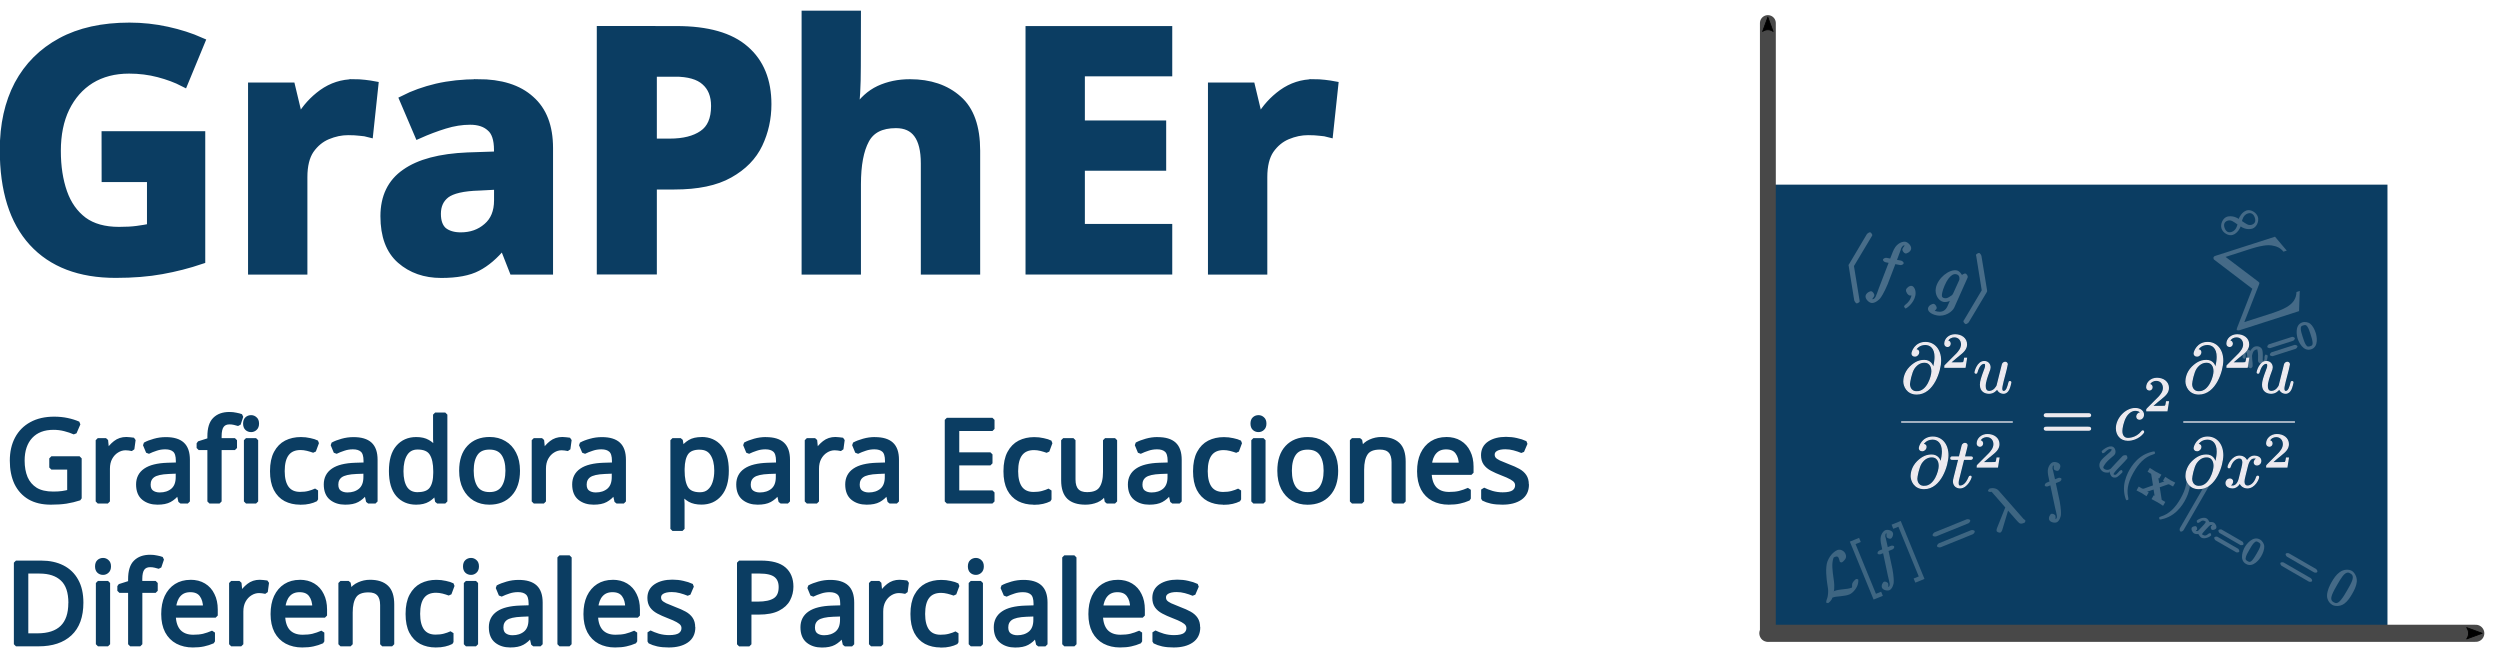 <?xml version="1.0" encoding="UTF-8" standalone="no"?>
<!-- Created with Inkscape (http://www.inkscape.org/) -->

<svg
   width="39.481mm"
   height="10.348mm"
   viewBox="0 0 39.481 10.348"
   version="1.1"
   id="svg8"
   xml:space="preserve"
   sodipodi:docname="LogoGraPhEr_Blue.svg"
   inkscape:version="1.4 (86a8ad7, 2024-10-11)"
   xmlns:inkscape="http://www.inkscape.org/namespaces/inkscape"
   xmlns:sodipodi="http://sodipodi.sourceforge.net/DTD/sodipodi-0.dtd"
   xmlns="http://www.w3.org/2000/svg"
   xmlns:svg="http://www.w3.org/2000/svg"
   xmlns:rdf="http://www.w3.org/1999/02/22-rdf-syntax-ns#"
   xmlns:cc="http://creativecommons.org/ns#"
   xmlns:dc="http://purl.org/dc/elements/1.1/"
   xmlns:ns1="http://wanglongqi.github.io/WriteTeX"
   xmlns:ns15="http://www.iki.fi/pav/software/textext/"><sodipodi:namedview
     id="namedview1"
     pagecolor="#ffffff"
     bordercolor="#000000"
     borderopacity="0.25"
     inkscape:showpageshadow="2"
     inkscape:pageopacity="0.0"
     inkscape:pagecheckerboard="0"
     inkscape:deskcolor="#d1d1d1"
     inkscape:document-units="mm"
     inkscape:zoom="5.6568542"
     inkscape:cx="73.185552"
     inkscape:cy="19.622213"
     inkscape:window-width="1920"
     inkscape:window-height="1005"
     inkscape:window-x="-9"
     inkscape:window-y="-9"
     inkscape:window-maximized="1"
     inkscape:current-layer="svg8" /><defs
     id="defs2"><marker
       orient="auto"
       refY="0"
       refX="0"
       id="marker5029-4-5-0-0"
       style="overflow:visible"><path
         id="path5027-8-5-9-9"
         style="fill:#000000;fill-opacity:1;fill-rule:evenodd;stroke:#000000;stroke-width:0.625;stroke-linejoin:round;stroke-opacity:1"
         d="M 8.719,4.034 -2.207,0.016 8.719,-4.002 c -1.745,2.372 -1.735,5.617 -6e-7,8.035 z"
         transform="matrix(-0.3,0,0,-0.3,0.69,0)" /></marker><marker
       orient="auto"
       refY="0"
       refX="0"
       id="marker5193-4-1-48-4"
       style="overflow:visible"><path
         id="path5191-8-7-82-88"
         style="fill:#000000;fill-opacity:1;fill-rule:evenodd;stroke:#000000;stroke-width:0.625;stroke-linejoin:round;stroke-opacity:1"
         d="M 8.719,4.034 -2.207,0.016 8.719,-4.002 c -1.745,2.372 -1.735,5.617 -6e-7,8.035 z"
         transform="matrix(-0.3,0,0,-0.3,0.69,0)" /></marker></defs><path
     style="font-weight:bold;font-size:5.644px;line-height:1.5;font-family:Sans;-inkscape-font-specification:'Sans Bold';white-space:pre;fill:#0b3d62;stroke:#0b3d62;stroke-width:0.145"
     d="m 17.765,71.857 h 1.597 v 2.088 q -0.316,0.107 -0.66,0.169 -0.339,0.062 -0.773,0.062 -0.903,0 -1.389,-0.531 -0.485,-0.531 -0.485,-1.547 0,-0.632 0.243,-1.095 0.248,-0.463 0.717,-0.717 0.468,-0.254 1.146,-0.254 0.322,0 0.632,0.068 0.31,0.068 0.564,0.181 l -0.282,0.683 q -0.186,-0.096 -0.423,-0.158 -0.237,-0.062 -0.497,-0.062 -0.373,0 -0.649,0.169 -0.271,0.169 -0.423,0.48 -0.147,0.305 -0.147,0.722 0,0.395 0.107,0.7 0.107,0.305 0.339,0.48 0.231,0.169 0.604,0.169 0.181,0 0.305,-0.017 0.13,-0.017 0.237,-0.04 v -0.841 h -0.762 z m 4.166,-0.875 q 0.085,0 0.181,0.011 0.096,0.011 0.158,0.023 l -0.085,0.796 q -0.062,-0.017 -0.147,-0.023 -0.085,-0.011 -0.203,-0.011 -0.175,0 -0.35,0.073 -0.175,0.073 -0.294,0.243 -0.113,0.169 -0.113,0.463 v 1.564 h -0.852 v -3.082 h 0.649 l 0.124,0.519 h 0.04 q 0.135,-0.237 0.367,-0.406 0.237,-0.169 0.525,-0.169 z m 2.083,0 q 0.576,0 0.881,0.277 0.31,0.271 0.31,0.807 v 2.055 h -0.593 l -0.164,-0.418 h -0.023 q -0.203,0.248 -0.423,0.361 -0.214,0.113 -0.604,0.113 -0.406,0 -0.677,-0.237 -0.271,-0.237 -0.271,-0.728 0,-0.48 0.35,-0.722 0.35,-0.248 1.044,-0.277 l 0.514,-0.017 v -0.096 q 0,-0.277 -0.13,-0.384 -0.124,-0.113 -0.344,-0.113 -0.209,0 -0.429,0.068 -0.22,0.068 -0.435,0.164 l -0.248,-0.581 q 0.243,-0.124 0.553,-0.198 0.316,-0.073 0.689,-0.073 z m 0.023,1.727 q -0.406,0.011 -0.564,0.13 -0.152,0.119 -0.152,0.333 0,0.198 0.107,0.294 0.113,0.09 0.299,0.09 0.265,0 0.446,-0.158 0.186,-0.158 0.186,-0.452 V 72.692 Z m 3.313,-2.619 q 0.779,0 1.151,0.327 0.373,0.322 0.373,0.914 0,0.356 -0.147,0.666 -0.147,0.31 -0.491,0.502 -0.339,0.192 -0.92,0.192 h -0.367 v 1.428 h -0.864 v -4.03 z m -0.028,0.706 h -0.373 v 1.185 h 0.288 q 0.356,0 0.559,-0.141 0.209,-0.141 0.209,-0.48 0,-0.271 -0.169,-0.418 -0.164,-0.147 -0.514,-0.147 z m 3.054,-0.102 q 0,0.254 -0.011,0.446 -0.011,0.186 -0.028,0.294 h 0.045 q 0.152,-0.237 0.378,-0.344 0.231,-0.107 0.514,-0.107 0.497,0 0.802,0.271 0.305,0.265 0.305,0.858 v 2.009 h -0.852 v -1.795 q 0,-0.666 -0.491,-0.666 -0.378,0 -0.519,0.265 -0.141,0.26 -0.141,0.751 v 1.445 h -0.852 v -4.29 h 0.852 z m 5.232,3.426 h -2.32 v -4.03 h 2.32 v 0.7 h -1.468 v 0.886 h 1.366 v 0.7 h -1.366 v 1.039 h 1.468 z m 2.45,-3.138 q 0.085,0 0.181,0.011 0.096,0.011 0.158,0.023 l -0.085,0.796 q -0.062,-0.017 -0.147,-0.023 -0.085,-0.011 -0.203,-0.011 -0.175,0 -0.35,0.073 -0.175,0.073 -0.294,0.243 -0.113,0.169 -0.113,0.463 v 1.564 h -0.852 v -3.082 h 0.649 l 0.124,0.519 h 0.04 q 0.135,-0.237 0.367,-0.406 0.237,-0.169 0.525,-0.169 z"
     id="text1-0-3-6-7-45"
     transform="matrix(0.94,0,0,0.94,-15.027,-65.405)"
     aria-label="GraPhEr" /><g
     id="g29-2"
     transform="matrix(0.485,0,0,0.485,-39.287,-20.705)"><rect
       ry="0"
       y="48.703"
       x="138.569"
       height="14.609"
       width="20.175"
       id="rect4959-5-3-5-7"
       style="vector-effect:none;fill:#0b3d62;fill-opacity:1;fill-rule:evenodd;stroke:none;stroke-width:0.517;stroke-linecap:round;stroke-linejoin:round;stroke-miterlimit:4;stroke-dasharray:none;stroke-dashoffset:0;stroke-opacity:1;paint-order:markers fill stroke" /><path
       id="path1195-4-22-1-6"
       d="m 138.569,63.312 h 23.05"
       style="fill:none;stroke:#484848;stroke-width:0.557px;stroke-linecap:round;stroke-linejoin:round;stroke-opacity:1;marker-end:url(#marker5029-4-5-0-0)" /><path
       id="path1197-5-1-7-1"
       d="M 138.569,63.312 V 43.442"
       style="fill:#dadada;fill-opacity:1;stroke:#484848;stroke-width:0.517;stroke-linecap:round;stroke-linejoin:round;stroke-miterlimit:4;stroke-dasharray:none;stroke-opacity:1;marker-end:url(#marker5193-4-1-48-4)" /><g
       ns1:text="$$\\sum_{n=0}^{\\infty}$$"
       transform="matrix(0.171,0,0,0.179,52.784,31.306)"
       style="opacity:0.258;fill:#eaedef;fill-opacity:1;stroke:none;stroke-opacity:1"
       id="g2361-1-68-1-4"><g
         style="fill:#eaedef;fill-opacity:1"
         transform="matrix(0.952,-0.292,0.322,0.952,-8.467,179.531)"
         id="g2359-6-5-1-2"><g
           style="fill:#eaedef;fill-opacity:1"
           id="g2343-5-7-5-3"><path
             style="fill:#eaedef;fill-opacity:1;stroke:none"
             d="M 4.172,-2.188 C 3.797,-2.625 3.688,-2.734 3.422,-2.922 3,-3.234 2.406,-3.406 2.031,-3.406 c -0.875,0 -1.703,0.906 -1.703,1.75 0,0.812 0.812,1.719 1.672,1.719 0.969,0 1.797,-0.844 1.922,-1.031 0.203,0.266 0.328,0.375 0.594,0.562 0.422,0.312 1,0.469 1.391,0.469 0.859,0 1.688,-0.891 1.688,-1.734 0,-0.812 -0.797,-1.734 -1.672,-1.734 -0.969,0 -1.781,0.844 -1.922,1.031 z m 0.219,0.484 C 4.672,-2.156 5.141,-2.812 5.984,-2.812 6.703,-2.812 7,-2.328 7,-1.672 7,-1 6.656,-0.641 6.016,-0.641 5.359,-0.641 5.062,-1.125 4.469,-1.828 Z M 3.547,-1.625 c -0.281,0.453 -0.75,1.109 -1.609,1.109 -0.719,0 -1.016,-0.469 -1.016,-1.141 0,-0.672 0.359,-1.031 1,-1.031 0.641,0 0.953,0.484 1.531,1.188 z m 0,0"
             transform="translate(591.304,105.027)"
             id="path2341-6-6-2-2" /></g><g
           style="fill:#eaedef;fill-opacity:1"
           id="g2347-0-1-7-2"><path
             style="fill:#eaedef;fill-opacity:1;stroke:none"
             d="M 12.812,13.828 14.078,10.5 h -0.656 c -0.438,1.172 -1.297,1.719 -2.438,2.016 -0.203,0.047 -1.188,0.297 -3.094,0.297 h -5.688 L 7.094,7.094 c 0.062,-0.078 0.141,-0.203 0.141,-0.25 0,-0.016 -0.062,-0.141 -0.125,-0.25 L 2.625,0.484 h 5.156 c 1.344,0 2.25,0.141 2.344,0.156 0.531,0.078 1.266,0.203 2.047,0.703 0.25,0.156 0.875,0.516 1.25,1.453 h 0.656 l -1.312,-3.062 H 0.844 c -0.234,0 -0.391,0.047 -0.5,0.281 C 0.359,-0.031 0.359,0.156 0.359,0.281 l 5.25,7.203 L 0.531,13.438 C 0.422,13.562 0.375,13.703 0.375,13.719 c 0,0.109 0.281,0.234 0.469,0.234 h 11.922 z m 0,0"
             transform="translate(588.08,108.015)"
             id="path2345-3-8-6-16" /></g><g
           style="fill:#eaedef;fill-opacity:1"
           id="g2351-9-9-1-85"><path
             style="fill:#eaedef;fill-opacity:1;stroke:none"
             d="M 0.656,-0.641 C 0.625,-0.547 0.578,-0.375 0.578,-0.344 c 0,0.156 0.328,0.406 0.438,0.406 0.125,0 0.375,-0.141 0.406,-0.203 0.031,-0.062 0.141,-0.422 0.188,-0.562 C 1.641,-0.844 1.719,-1.156 1.75,-1.344 1.797,-1.484 1.844,-1.641 1.875,-1.812 1.953,-2.094 1.906,-2 2.109,-2.297 2.312,-2.578 2.5,-2.875 3.031,-2.875 c 0.391,0 0.203,0.156 0.203,0.297 0,0.406 -0.297,1.188 -0.406,1.484 -0.078,0.188 -0.109,0.25 -0.109,0.375 0,0.359 0.5,0.781 0.859,0.781 0.703,0 1.203,-1.156 1.203,-1.25 0,-0.094 -0.281,-0.297 -0.312,-0.297 -0.094,0 -0.297,0.25 -0.328,0.328 -0.156,0.547 -0.266,0.641 -0.531,0.641 -0.156,0 0,0.094 0,-0.047 0,-0.156 0.047,-0.25 0.172,-0.562 0.078,-0.219 0.359,-0.953 0.359,-1.344 0,-0.688 -0.719,-1 -1.094,-1 -0.578,0 -1.109,0.422 -1.312,0.703 l 0.328,0.125 C 2.016,-3.109 1.422,-3.469 1.125,-3.469 c -0.297,0 -0.594,0.281 -0.688,0.438 -0.156,0.266 -0.312,0.797 -0.312,0.828 0,0.094 0.297,0.281 0.328,0.281 0.094,0 0.281,-0.203 0.328,-0.406 0.109,-0.406 0.062,-0.547 0.328,-0.547 0.188,0 0.031,-0.047 0.031,0.141 0,0.141 -0.062,0.391 -0.109,0.578 -0.047,0.188 -0.125,0.484 -0.156,0.625 z m 0,0"
             transform="translate(587.77,129.114)"
             id="path2349-5-2-4-7" /></g><g
           style="fill:#eaedef;fill-opacity:1"
           id="g2357-7-7-2-6"><path
             style="fill:#eaedef;fill-opacity:1;stroke:none"
             d="m 5.359,-2.344 c 0.094,0 0.453,-0.188 0.453,-0.359 0,-0.172 -0.359,-0.375 -0.453,-0.375 H 0.75 c -0.094,0 -0.453,0.203 -0.453,0.375 0,0.172 0.344,0.359 0.453,0.359 z m 0,1.531 c 0.094,0 0.453,-0.188 0.453,-0.359 0,-0.172 -0.359,-0.375 -0.453,-0.375 H 0.75 c -0.109,0 -0.453,0.203 -0.453,0.375 C 0.297,-1 0.656,-0.812 0.75,-0.812 Z m 0,0"
             transform="translate(592.694,129.114)"
             id="path2353-2-9-3-1" /><path
             style="fill:#eaedef;fill-opacity:1;stroke:none"
             d="m 3.781,-2.422 c 0,-0.766 -0.141,-1.453 -0.469,-1.938 -0.219,-0.312 -0.781,-0.656 -1.328,-0.656 -1.625,0 -1.812,2.094 -1.812,2.594 0,0.5 0.188,2.562 1.812,2.562 1.609,0 1.797,-2.062 1.797,-2.562 z m -1.797,1.969 c -0.328,0 -0.562,0.016 -0.703,-0.562 C 1.188,-1.422 1.188,-2 1.188,-2.516 c 0,-0.5 0,-1.031 0.109,-1.422 0.141,-0.547 0.391,-0.5 0.688,-0.5 0.375,0 0.531,0.047 0.656,0.438 0.125,0.391 0.125,0.891 0.125,1.484 0,0.516 0,1.031 -0.094,1.484 -0.141,0.625 -0.406,0.578 -0.688,0.578 z m 0,0"
             transform="translate(598.81,129.114)"
             id="path2355-11-54-2-8" /></g></g></g><g
       ns1:text="$$\\langle f, g\\rangle$$"
       transform="matrix(0.216,0.041,-0.043,0.226,19.534,2.852)"
       style="opacity:0.277;fill:#eaedef;fill-opacity:1;stroke:none;stroke-opacity:1"
       id="g3518-5-3-2-9"><g
         style="fill:#eaedef;fill-opacity:1"
         id="g3516-8-1-1-2"><g
           style="fill:#eaedef;fill-opacity:1"
           id="g3498-7-2-6-7"><path
             style="fill:#eaedef;fill-opacity:1;stroke:none"
             d="m 3.469,-7.234 c 0.047,-0.109 0.047,-0.125 0.047,-0.172 0,-0.109 -0.281,-0.344 -0.391,-0.344 -0.094,0 -0.359,0.188 -0.438,0.375 l -1.734,4.578 c -0.031,0.062 -0.062,0.109 -0.062,0.172 0,0.031 0,0.047 0.062,0.172 L 2.688,2.125 C 2.734,2.234 2.984,2.5 3.125,2.5 c 0.109,0 0.391,-0.234 0.391,-0.344 0,-0.016 0,-0.047 -0.047,-0.156 L 1.703,-2.625 Z m 0,0"
             transform="translate(583.934,110.99)"
             id="path3496-7-3-8-9" /></g><g
           style="fill:#eaedef;fill-opacity:1"
           id="g3502-9-3-5-5"><path
             style="fill:#eaedef;fill-opacity:1;stroke:none"
             d="m 3.656,-3.984 h 0.859 c 0.203,0 0.469,-0.156 0.469,-0.359 0,-0.109 -0.266,-0.281 -0.438,-0.281 h -0.625 L 4.094,-5.594 c 0.047,-0.203 0.141,-0.812 0.109,-0.766 0.219,-0.453 0.219,-0.453 0.438,-0.453 0.031,0 0.172,-0.047 0.094,-0.109 -0.047,0 -0.328,0.516 -0.328,0.672 0,0.234 0.359,0.516 0.547,0.516 0.266,0 0.719,-0.391 0.719,-0.766 0,-0.453 -0.625,-0.859 -1.031,-0.859 -0.344,0 -1.156,0.344 -1.453,1.344 C 3.125,-5.812 3.094,-5.719 2.891,-4.625 H 2.359 C 2.156,-4.625 1.875,-4.453 1.875,-4.266 c 0,0.125 0.266,0.281 0.453,0.281 H 2.781 L 2.062,-0.203 C 1.891,0.75 1.891,1.5 1.375,1.5 1.328,1.5 1.203,1.547 1.281,1.625 1.359,1.609 1.609,1.094 1.609,0.953 c 0,-0.234 -0.344,-0.531 -0.531,-0.531 -0.266,0 -0.734,0.391 -0.734,0.781 0,0.438 0.625,0.844 1.031,0.844 0.547,0 1.125,-0.75 1.172,-0.891 0.391,-0.75 0.672,-2.078 0.688,-2.141 l 0.562,-3 z m 0,0"
             transform="translate(587.809,110.99)"
             id="path3500-4-4-7-4" /></g><g
           style="fill:#eaedef;fill-opacity:1"
           id="g3506-7-1-6-3"><path
             style="fill:#eaedef;fill-opacity:1;stroke:none"
             d="m 2.188,-0.172 c 0,-0.656 -0.406,-1.219 -0.797,-1.219 -0.328,0 -0.719,0.422 -0.719,0.703 C 0.672,-0.422 1.062,0 1.391,0 1.5,0 1.75,-0.094 1.859,-0.172 1.891,-0.203 1.781,-0.156 1.781,-0.156 1.797,-0.156 1.625,-0.312 1.625,-0.172 1.625,0.562 1.328,1.047 1,1.375 0.891,1.484 0.844,1.625 0.844,1.656 c 0,0.062 0.219,0.266 0.266,0.266 C 1.219,1.922 2.188,1 2.188,-0.172 Z m 0,0"
             transform="translate(593.199,110.99)"
             id="path3504-52-1-1-1" /></g><g
           style="fill:#eaedef;fill-opacity:1"
           id="g3510-9-3-8-2"><path
             style="fill:#eaedef;fill-opacity:1;stroke:none"
             d="m 4.859,-3.922 c 0.016,-0.062 0.031,-0.109 0.031,-0.172 0,-0.172 -0.281,-0.438 -0.453,-0.438 -0.094,0 -0.547,0.234 -0.594,0.594 H 4.203 C 4.016,-4.312 3.5,-4.734 3.094,-4.734 c -1.125,0 -2.547,1.562 -2.547,3 0,0.984 0.781,1.734 1.5,1.734 0.594,0 1.188,-0.516 1.156,-0.5 L 3.031,-0.672 C 2.828,0.156 2.719,0.562 2.719,0.594 2.672,0.672 2.516,1.5 1.453,1.5 1.266,1.5 0.938,1.484 0.656,1.391 V 1.719 c 0.297,-0.078 0.578,-0.5 0.578,-0.672 0,-0.156 -0.281,-0.516 -0.547,-0.516 -0.219,0 -0.719,0.344 -0.719,0.75 0,0.406 0.547,0.766 1.5,0.766 1.25,0 2.141,-0.938 2.297,-1.531 z M 3.219,-1.438 c -0.062,0.266 -0.234,0.391 -0.453,0.578 -0.219,0.188 -0.391,0.312 -0.688,0.312 -0.5,0 -0.469,-0.344 -0.469,-0.75 0,-0.484 0.234,-1.547 0.5,-2.047 0.266,-0.5 0.578,-0.844 1,-0.844 0.656,0 0.625,0.656 0.625,0.703 0,0.047 -0.031,0.109 -0.031,0.141 z m 0,0"
             transform="translate(597.612,110.99)"
             id="path3508-0-8-9-3" /></g><g
           style="fill:#eaedef;fill-opacity:1"
           id="g3514-8-7-2-34"><path
             style="fill:#eaedef;fill-opacity:1;stroke:none"
             d="M 2.922,-2.453 C 2.969,-2.578 2.969,-2.594 2.969,-2.625 c 0,-0.031 0,-0.047 -0.047,-0.172 L 1.172,-7.375 C 1.109,-7.547 0.859,-7.75 0.75,-7.75 c -0.109,0 -0.406,0.234 -0.406,0.344 0,0.031 0,0.047 0.062,0.156 l 1.75,4.625 -1.75,4.609 C 0.344,2.094 0.344,2.109 0.344,2.156 0.344,2.266 0.641,2.5 0.75,2.5 0.875,2.5 1.109,2.266 1.156,2.156 Z m 0,0"
             transform="translate(602.742,110.99)"
             id="path3512-43-4-7-1" /></g></g></g><g
       ns1:text="$$\\mathcal{L}[f]=\\lambda\\ f$$"
       transform="matrix(0.175,-0.071,0.075,0.183,32.037,82.61)"
       style="opacity:0.232;fill:#eaedef;fill-opacity:1;stroke:none;stroke-opacity:1"
       id="g3951-4-27-9-1"><g
         style="fill:#eaedef;fill-opacity:1"
         id="g3949-7-7-5-3"><g
           style="fill:#eaedef;fill-opacity:1"
           id="g3923-8-9-4-8"><path
             style="fill:#eaedef;fill-opacity:1;stroke:none"
             d="M 1.938,-0.969 C 2.469,-1.797 2.703,-2.531 2.828,-3.062 3.188,-4.438 3.5,-5.547 4.109,-6.234 c 0.125,-0.125 0.062,-0.172 0.391,-0.172 0.688,0 0.5,0.547 0.5,0.688 0,0.188 -0.047,0.328 -0.047,0.375 0,0.062 0.266,0.203 0.266,0.203 0.172,0 0.578,-0.156 0.828,-0.328 C 6.219,-5.609 6.375,-5.797 6.375,-6.203 c 0,-0.547 -0.484,-1.094 -1.047,-1.094 -0.312,0 -1.328,0.125 -2.312,1.109 C 2.219,-5.375 1.688,-3.484 1.5,-2.734 c -0.172,0.688 -0.188,0.906 -0.5,1.5 -0.062,0.125 -0.328,0.562 -0.469,0.688 -0.266,0.25 -0.422,0.531 -0.422,0.578 0,0.016 0.219,0.188 0.297,0.188 0.031,0 0.375,-0.078 0.641,-0.25 0.172,-0.094 0.188,-0.125 0.375,-0.312 0.406,0 0.75,0.094 1.375,0.281 0.516,0.125 1.016,0.281 1.531,0.281 0.812,0 1.766,-0.641 2.078,-1.094 0.203,-0.266 0.328,-0.594 0.328,-0.625 0,-0.078 -0.266,-0.219 -0.281,-0.219 -0.156,0 -0.531,0.156 -0.703,0.266 -0.266,0.172 -0.344,0.344 -0.406,0.5 C 5.297,-0.781 5.297,-0.812 5.25,-0.75 5.172,-0.625 5.297,-0.672 5.156,-0.672 4.672,-0.672 4.172,-0.812 3.516,-1 3.234,-1.078 2.688,-1.234 2.188,-1.234 c -0.125,0 -0.266,0.016 -0.047,-0.047 z m 0,0"
             transform="translate(571.916,110.99)"
             id="path3921-3-3-3-7" /></g><g
           style="fill:#eaedef;fill-opacity:1"
           id="g3927-3-19-1-4"><path
             style="fill:#eaedef;fill-opacity:1;stroke:none"
             d="m 2.719,2.328 v -0.562 H 1.75 v -8.844 H 2.719 V -7.812 H 1 V 2.5 h 1.719 z m 0,0"
             transform="translate(578.788,110.99)"
             id="path3925-0-8-2-2" /></g><g
           style="fill:#eaedef;fill-opacity:1"
           id="g3931-7-6-3-7"><path
             style="fill:#eaedef;fill-opacity:1;stroke:none"
             d="m 3.656,-3.984 h 0.859 c 0.203,0 0.469,-0.156 0.469,-0.359 0,-0.109 -0.266,-0.281 -0.438,-0.281 h -0.625 L 4.094,-5.594 c 0.047,-0.203 0.141,-0.812 0.109,-0.766 0.219,-0.453 0.219,-0.453 0.438,-0.453 0.031,0 0.172,-0.047 0.094,-0.109 -0.047,0 -0.328,0.516 -0.328,0.672 0,0.234 0.359,0.516 0.547,0.516 0.266,0 0.719,-0.391 0.719,-0.766 0,-0.453 -0.625,-0.859 -1.031,-0.859 -0.344,0 -1.156,0.344 -1.453,1.344 C 3.125,-5.812 3.094,-5.719 2.891,-4.625 H 2.359 C 2.156,-4.625 1.875,-4.453 1.875,-4.266 c 0,0.125 0.266,0.281 0.453,0.281 H 2.781 L 2.062,-0.203 C 1.891,0.75 1.891,1.5 1.375,1.5 1.328,1.5 1.203,1.547 1.281,1.625 1.359,1.609 1.609,1.094 1.609,0.953 c 0,-0.234 -0.344,-0.531 -0.531,-0.531 -0.266,0 -0.734,0.391 -0.734,0.781 0,0.438 0.625,0.844 1.031,0.844 0.547,0 1.125,-0.75 1.172,-0.891 0.391,-0.75 0.672,-2.078 0.688,-2.141 l 0.562,-3 z m 0,0"
             transform="translate(581.555,110.99)"
             id="path3929-7-5-3-7" /></g><g
           style="fill:#eaedef;fill-opacity:1"
           id="g3935-2-0-4-9"><path
             style="fill:#eaedef;fill-opacity:1;stroke:none"
             d="m 1.578,-7.812 h -1.531 v 0.734 H 1 v 8.844 H 0.047 V 2.5 H 1.75 V -7.812 Z m 0,0"
             transform="translate(587.505,110.99)"
             id="path3933-2-2-1-3" /></g><g
           style="fill:#eaedef;fill-opacity:1"
           id="g3939-5-8-1-19"><path
             style="fill:#eaedef;fill-opacity:1;stroke:none"
             d="m 6.844,-3.266 c 0.156,0 0.516,-0.156 0.516,-0.359 0,-0.188 -0.359,-0.359 -0.5,-0.359 H 0.891 C 0.75,-3.984 0.375,-3.812 0.375,-3.625 c 0,0.203 0.375,0.359 0.516,0.359 z m 0.016,1.938 c 0.141,0 0.5,-0.156 0.5,-0.359 C 7.359,-1.891 7,-2.047 6.844,-2.047 H 0.891 C 0.75,-2.047 0.375,-1.891 0.375,-1.688 c 0,0.203 0.375,0.359 0.516,0.359 z m 0,0"
             transform="translate(593.024,110.99)"
             id="path3937-7-6-3-8" /></g><g
           style="fill:#eaedef;fill-opacity:1"
           id="g3943-2-0-8-6"><path
             style="fill:#eaedef;fill-opacity:1;stroke:none"
             d="m 3.375,-3.078 c 0.406,1.047 0.938,2.688 1.094,2.922 0.172,0.219 0.391,0.266 0.672,0.266 h 0.219 C 5.453,0.094 5.625,-0.125 5.625,-0.156 5.625,-0.172 5.562,-0.312 5.531,-0.359 5.438,-0.469 5.422,-0.5 5.359,-0.703 L 3.312,-6.375 C 3.109,-6.953 2.406,-7.25 1.938,-7.25 c -0.047,0 -0.359,0.172 -0.359,0.281 0,0.078 0.25,0.266 0.266,0.266 C 2.172,-6.656 2.062,-6.75 2.312,-6.078 L 3.266,-3.406 0.578,-0.75 c -0.125,0.125 -0.234,0.297 -0.234,0.438 0,0.156 0.328,0.438 0.484,0.438 0.156,0 0.375,-0.156 0.453,-0.25 l 2.234,-2.641 z m 0,0"
             transform="translate(603.556,110.99)"
             id="path3941-9-2-7-5" /></g><g
           style="fill:#eaedef;fill-opacity:1"
           id="g3947-0-4-4-0"><path
             style="fill:#eaedef;fill-opacity:1;stroke:none"
             d="m 3.656,-3.984 h 0.859 c 0.203,0 0.469,-0.156 0.469,-0.359 0,-0.109 -0.266,-0.281 -0.438,-0.281 h -0.625 L 4.094,-5.594 c 0.047,-0.203 0.141,-0.812 0.109,-0.766 0.219,-0.453 0.219,-0.453 0.438,-0.453 0.031,0 0.172,-0.047 0.094,-0.109 -0.047,0 -0.328,0.516 -0.328,0.672 0,0.234 0.359,0.516 0.547,0.516 0.266,0 0.719,-0.391 0.719,-0.766 0,-0.453 -0.625,-0.859 -1.031,-0.859 -0.344,0 -1.156,0.344 -1.453,1.344 C 3.125,-5.812 3.094,-5.719 2.891,-4.625 H 2.359 C 2.156,-4.625 1.875,-4.453 1.875,-4.266 c 0,0.125 0.266,0.281 0.453,0.281 H 2.781 L 2.062,-0.203 C 1.891,0.75 1.891,1.5 1.375,1.5 1.328,1.5 1.203,1.547 1.281,1.625 1.359,1.609 1.609,1.094 1.609,0.953 c 0,-0.234 -0.344,-0.531 -0.531,-0.531 -0.266,0 -0.734,0.391 -0.734,0.781 0,0.438 0.625,0.844 1.031,0.844 0.547,0 1.125,-0.75 1.172,-0.891 0.391,-0.75 0.672,-2.078 0.688,-2.141 l 0.562,-3 z m 0,0"
             transform="translate(612.672,110.99)"
             id="path3945-9-8-2-2" /></g></g></g><g
       ns1:text="$$u(\\mathbf{x})|_{x=0}=0$$"
       transform="matrix(0.147,0.085,-0.089,0.154,75.616,-7.49)"
       style="opacity:0.258;fill:#eaedef;fill-opacity:1;stroke:none;stroke-opacity:1"
       id="g2276-8-7-7-8"><g
         style="fill:#eaedef;fill-opacity:1"
         id="g2274-5-8-7-6"><g
           style="fill:#eaedef;fill-opacity:1"
           id="g2238-8-8-9-0"><path
             style="fill:#eaedef;fill-opacity:1;stroke:none"
             d="m 3.312,-0.719 c 0.109,0.406 0.641,0.828 1.062,0.828 0.344,0 0.703,-0.281 0.781,-0.453 0.297,-0.609 0.422,-1.219 0.422,-1.234 0,-0.109 -0.25,-0.281 -0.281,-0.281 C 5.188,-1.859 5,-1.641 4.969,-1.5 c -0.141,0.547 -0.141,1.062 -0.562,1.062 -0.203,0 -0.141,0.031 -0.141,-0.297 0,-0.219 0.125,-0.688 0.203,-1.031 L 4.75,-2.844 C 4.781,-2.984 4.875,-3.375 4.922,-3.516 4.969,-3.75 5.062,-4.125 5.062,-4.188 5.062,-4.359 4.75,-4.625 4.609,-4.625 c -0.047,0 -0.5,0.172 -0.578,0.516 -0.188,0.734 -0.625,2.469 -0.734,3 C 3.281,-1.062 3.062,-0.438 2.328,-0.438 c -0.516,0 -0.438,-0.281 -0.438,-0.656 0,-0.547 0.266,-1.344 0.531,-2.031 0.125,-0.297 0.172,-0.438 0.172,-0.625 0,-0.453 -0.484,-0.984 -0.984,-0.984 -0.953,0 -1.5,1.609 -1.5,1.703 0,0.094 0.281,0.266 0.297,0.266 0.109,0 0.281,-0.188 0.328,-0.344 0.25,-0.875 0.469,-1.078 0.844,-1.078 0.094,0 0.062,-0.156 0.062,0.172 0,0.234 -0.109,0.531 -0.172,0.672 -0.359,0.984 -0.578,1.609 -0.578,2.094 0,0.953 0.875,1.359 1.406,1.359 0.656,0 1.141,-0.5 1.109,-0.453 z m 0,0"
             transform="translate(567.459,110.99)"
             id="path2236-6-2-3-2" /></g><g
           style="fill:#eaedef;fill-opacity:1"
           id="g2242-8-9-1-4"><path
             style="fill:#eaedef;fill-opacity:1;stroke:none"
             d="M 3.469,2.234 C 3.469,2.203 3.422,2.062 3.25,1.891 2,0.641 1.734,-1.125 1.734,-2.656 c 0,-1.734 0.328,-3.359 1.562,-4.594 0.125,-0.125 0.172,-0.25 0.172,-0.281 0,-0.078 -0.203,-0.281 -0.266,-0.281 -0.109,0 -1.172,0.859 -1.766,2.125 -0.516,1.094 -0.625,2.203 -0.625,3.031 0,0.781 0.109,1.984 0.656,3.109 C 2.062,1.688 3.094,2.5 3.203,2.5 3.266,2.5 3.469,2.297 3.469,2.234 Z m 0,0"
             transform="translate(573.162,110.99)"
             id="path2240-7-1-9-8" /></g><g
           style="fill:#eaedef;fill-opacity:1"
           id="g2246-15-3-8-6"><path
             style="fill:#eaedef;fill-opacity:1;stroke:none"
             d="m 3.531,-2.5 1.172,-1.297 c 0.125,-0.141 0.109,-0.156 1.062,-0.156 v -0.812 c -0.484,0.031 -1,0.047 -1.047,0.047 -0.25,0 -0.75,-0.031 -1.172,-0.047 v 0.812 c 0.281,0 0.297,-0.031 0.312,-0.031 0.062,-0.109 0.062,-0.078 0.031,-0.047 l -0.734,0.828 -0.641,-0.75 h 0.188 v -0.812 C 2.312,-4.75 1.688,-4.719 1.359,-4.719 1.047,-4.719 0.594,-4.75 0.125,-4.766 v 0.812 h 0.797 l 1.406,1.656 L 1.125,-0.938 C 0.953,-0.75 0.703,-0.797 0.078,-0.797 v 0.812 c 0.484,-0.031 1.016,-0.047 1.062,-0.047 0.25,0 0.828,0.016 1.156,0.047 v -0.812 c -0.312,0 -0.375,0.125 -0.375,0.062 0,-0.016 -0.031,0.094 0.031,0 l 0.875,-0.953 0.766,0.891 h -0.188 v 0.812 c 0.391,-0.031 1,-0.047 1.328,-0.047 0.312,0 0.766,0.016 1.234,0.047 v -0.812 H 5.172 l -1.531,-1.812 z m 0,0"
             transform="translate(577.036,110.99)"
             id="path2244-5-5-6-50" /></g><g
           style="fill:#eaedef;fill-opacity:1"
           id="g2250-5-9-5-9"><path
             style="fill:#eaedef;fill-opacity:1;stroke:none"
             d="m 3.047,-2.656 c 0,-0.766 -0.109,-1.984 -0.656,-3.109 -0.594,-1.219 -1.625,-2.047 -1.719,-2.047 -0.062,0 -0.281,0.219 -0.281,0.281 0,0.031 0.047,0.156 0.234,0.328 0.984,1 1.5,2.469 1.5,4.547 0,1.703 -0.328,3.344 -1.562,4.594 -0.125,0.125 -0.172,0.266 -0.172,0.297 0,0.062 0.219,0.266 0.281,0.266 0.094,0 1.156,-0.844 1.75,-2.109 0.516,-1.094 0.625,-2.203 0.625,-3.047 z m 0,0"
             transform="translate(583.083,110.99)"
             id="path2248-2-84-0-0" /></g><g
           style="fill:#eaedef;fill-opacity:1"
           id="g2254-4-0-2-0"><path
             style="fill:#eaedef;fill-opacity:1;stroke:none"
             d="m 1.781,-7.25 c 0,-0.172 -0.203,-0.5 -0.391,-0.5 -0.203,0 -0.406,0.328 -0.406,0.5 V 2 c 0,0.188 0.203,0.5 0.406,0.5 0.188,0 0.391,-0.312 0.391,-0.5 z m 0,0"
             transform="translate(586.957,110.99)"
             id="path2252-08-7-8-6" /></g><g
           style="fill:#eaedef;fill-opacity:1"
           id="g2258-3-63-6-1"><path
             style="fill:#eaedef;fill-opacity:1;stroke:none"
             d="m 1.547,-0.938 c -0.078,0.234 -0.109,0.422 -0.469,0.422 -0.016,0 -0.094,0.062 0.047,0.156 -0.141,0.047 0.078,-0.406 0.078,-0.438 0,-0.156 -0.312,-0.453 -0.469,-0.453 -0.203,0 -0.594,0.359 -0.594,0.609 0,0.359 0.578,0.703 0.922,0.703 0.328,0 0.75,-0.25 0.766,-0.297 C 1.812,-0.25 2.391,0.062 2.672,0.062 c 0.812,0 1.422,-1.062 1.422,-1.25 0,-0.094 -0.281,-0.297 -0.297,-0.297 -0.109,0 -0.312,0.234 -0.328,0.328 -0.156,0.469 -0.375,0.641 -0.766,0.641 -0.281,0 -0.234,0 -0.234,-0.266 0,-0.172 0.172,-0.812 0.359,-1.578 0.141,-0.547 0.266,-0.516 0.5,-0.516 0.016,0 0.094,-0.062 -0.078,-0.172 0.234,-0.062 -0.047,0.328 -0.047,0.453 0,0.156 0.312,0.453 0.469,0.453 0.156,0 0.578,-0.328 0.578,-0.625 0,-0.391 -0.641,-0.703 -0.906,-0.703 -0.359,0 -0.766,0.297 -0.766,0.297 C 2.625,-3.062 2.109,-3.469 1.719,-3.469 c -0.781,0 -1.422,1.062 -1.422,1.266 0,0.094 0.297,0.281 0.312,0.281 0.094,0 0.297,-0.219 0.328,-0.312 C 1.109,-2.781 1.359,-2.875 1.703,-2.875 c 0.234,0 0.219,-0.078 0.219,0.266 0,0.141 -0.078,0.484 -0.141,0.719 z m 0,0"
             transform="translate(589.725,112.485)"
             id="path2256-21-6-0-3" /></g><g
           style="fill:#eaedef;fill-opacity:1"
           id="g2264-8-1-2-8"><path
             style="fill:#eaedef;fill-opacity:1;stroke:none"
             d="m 5.359,-2.344 c 0.094,0 0.453,-0.188 0.453,-0.359 0,-0.172 -0.359,-0.375 -0.453,-0.375 H 0.75 c -0.094,0 -0.453,0.203 -0.453,0.375 0,0.172 0.344,0.359 0.453,0.359 z m 0,1.531 c 0.094,0 0.453,-0.188 0.453,-0.359 0,-0.172 -0.359,-0.375 -0.453,-0.375 H 0.75 c -0.109,0 -0.453,0.203 -0.453,0.375 C 0.297,-1 0.656,-0.812 0.75,-0.812 Z m 0,0"
             transform="translate(594.242,112.485)"
             id="path2260-1-5-4-9" /><path
             style="fill:#eaedef;fill-opacity:1;stroke:none"
             d="m 3.781,-2.422 c 0,-0.766 -0.141,-1.453 -0.469,-1.938 -0.219,-0.312 -0.781,-0.656 -1.328,-0.656 -1.625,0 -1.812,2.094 -1.812,2.594 0,0.5 0.188,2.562 1.812,2.562 1.609,0 1.797,-2.062 1.797,-2.562 z m -1.797,1.969 c -0.328,0 -0.562,0.016 -0.703,-0.562 C 1.188,-1.422 1.188,-2 1.188,-2.516 c 0,-0.5 0,-1.031 0.109,-1.422 0.141,-0.547 0.391,-0.5 0.688,-0.5 0.375,0 0.531,0.047 0.656,0.438 0.125,0.391 0.125,0.891 0.125,1.484 0,0.516 0,1.031 -0.094,1.484 -0.141,0.625 -0.406,0.578 -0.688,0.578 z m 0,0"
             transform="translate(600.358,112.485)"
             id="path2262-3-4-8-3" /></g><g
           style="fill:#eaedef;fill-opacity:1"
           id="g2268-6-20-6-4"><path
             style="fill:#eaedef;fill-opacity:1;stroke:none"
             d="m 6.844,-3.266 c 0.156,0 0.516,-0.156 0.516,-0.359 0,-0.188 -0.359,-0.359 -0.5,-0.359 H 0.891 C 0.75,-3.984 0.375,-3.812 0.375,-3.625 c 0,0.203 0.375,0.359 0.516,0.359 z m 0.016,1.938 c 0.141,0 0.5,-0.156 0.5,-0.359 C 7.359,-1.891 7,-2.047 6.844,-2.047 H 0.891 C 0.75,-2.047 0.375,-1.891 0.375,-1.688 c 0,0.203 0.375,0.359 0.516,0.359 z m 0,0"
             transform="translate(607.595,110.99)"
             id="path2266-1-97-5-4" /></g><g
           style="fill:#eaedef;fill-opacity:1"
           id="g2272-4-3-0-6"><path
             style="fill:#eaedef;fill-opacity:1;stroke:none"
             d="M 4.75,-3.344 C 4.75,-4.141 4.703,-4.938 4.359,-5.688 3.891,-6.641 2.906,-6.969 2.5,-6.969 c -0.609,0 -1.516,0.422 -1.922,1.359 -0.312,0.688 -0.375,1.469 -0.375,2.266 0,0.734 0.094,1.75 0.5,2.5 0.438,0.812 1.297,1.062 1.781,1.062 0.531,0 1.469,-0.375 1.906,-1.312 C 4.703,-1.781 4.75,-2.562 4.75,-3.344 Z M 2.484,-0.328 C 2.094,-0.328 1.672,-0.406 1.5,-1.359 1.391,-1.969 1.391,-2.875 1.391,-3.469 c 0,-0.641 0,-1.297 0.078,-1.828 0.188,-1.188 0.766,-1.125 1.016,-1.125 0.328,0 0.812,0.016 1,1.016 0.094,0.547 0.094,1.312 0.094,1.938 0,0.75 0,1.422 -0.109,2.062 -0.156,0.953 -0.531,1.078 -0.984,1.078 z m 0,0"
             transform="translate(618.096,110.99)"
             id="path2270-3-7-9-0" /></g></g></g><g
       transform="matrix(0.227,0,0,0.227,142.909,53.596)"
       ns15:version="1.10.2"
       ns15:texconverter="pdflatex"
       ns15:pdfconverter="inkscape"
       ns15:text="$$\\frac{\\partial^2 u}{\\partial t^2}=c^2\\frac{\\partial^2 u}{\\partial x^2}$$"
       ns15:preamble="C:\Users\Edgar\AppData\Roaming\inkscape\extensions\textext\default_packages.tex"
       ns15:scale="3.769289490086148"
       ns15:alignment="middle center"
       ns15:stroke-to-path="0"
       ns15:inkscapeversion="1.4"
       ns15:jacobian_sqrt="1.32972"
       id="g19-0-6"
       style="fill:#edeaef;fill-opacity:1;stroke:#edeaef;stroke-width:0.189;stroke-dasharray:none;stroke-opacity:1"><defs
   id="id-dbb0d10a-89d7-4677-84f3-722e0cb81f6f-0-6" />
  <g
   fill="#000000"
   fill-opacity="1"
   id="id-37257fb3-024e-4326-adcb-e65fd752cf5d-9-6"
   transform="translate(-277.383,-135.63)"
   style="fill:#edeaef;fill-opacity:1;stroke:#edeaef;stroke-width:0.189;stroke-dasharray:none;stroke-opacity:1">
    <g
   transform="translate(277.381,143.871)"
   id="g2-6-3"
   style="fill:#edeaef;fill-opacity:1;stroke:#edeaef;stroke-width:0.189;stroke-dasharray:none;stroke-opacity:1"><path
   d="m 4.609,-3.375 c -0.094,-0.625 -0.5,-1.188 -1.281,-1.188 -0.609,0 -1.25,0.172 -2.031,0.938 -0.828,0.828 -0.891,1.766 -0.891,2.062 0,0.625 0.438,1.781 1.828,1.781 2.375,0 3.406,-3.344 3.406,-4.781 0,-1.578 -0.922,-2.578 -2.156,-2.578 -1.438,0 -1.906,1.297 -1.906,1.578 0,0.141 0.094,0.344 0.391,0.344 0.328,0 0.531,-0.297 0.531,-0.516 0,-0.359 -0.312,-0.359 -0.469,-0.359 0.438,-0.734 1.156,-0.797 1.438,-0.797 0.734,0 1.422,0.516 1.422,1.812 0,0.391 -0.062,0.891 -0.266,1.703 z m -2.344,3.312 c -1.094,0 -1.094,-1.031 -1.094,-1.125 0,-0.266 0.25,-1.656 0.656,-2.266 0.391,-0.562 0.891,-0.891 1.5,-0.891 1.094,0 1.109,1.125 1.109,1.328 0,0.719 -0.641,2.953 -2.172,2.953 z m 0,0"
   id="id-a5d9cf06-3fd0-43b3-8996-67a97813d57d-3-6"
   style="fill:#edeaef;fill-opacity:1;stroke:#edeaef;stroke-width:0.189;stroke-dasharray:none;stroke-opacity:1" />
      </g></g>
  <g
   fill="#000000"
   fill-opacity="1"
   id="id-c1f15b15-799f-49a0-978e-0def9ff49dfa-7-1"
   transform="translate(-277.383,-135.63)"
   style="fill:#edeaef;fill-opacity:1;stroke:#edeaef;stroke-width:0.189;stroke-dasharray:none;stroke-opacity:1">
    <g
   transform="translate(283.224,140.255)"
   id="g3-5"
   style="fill:#edeaef;fill-opacity:1;stroke:#edeaef;stroke-width:0.189;stroke-dasharray:none;stroke-opacity:1"><path
   d="M 3.516,-1.266 H 3.281 c -0.016,0.156 -0.094,0.562 -0.188,0.625 C 3.047,-0.594 2.516,-0.594 2.406,-0.594 H 1.125 c 0.734,-0.641 0.984,-0.844 1.391,-1.172 0.516,-0.406 1,-0.844 1,-1.5 0,-0.844 -0.734,-1.359 -1.625,-1.359 -0.859,0 -1.453,0.609 -1.453,1.25 0,0.344 0.297,0.391 0.375,0.391 0.156,0 0.359,-0.125 0.359,-0.375 0,-0.125 -0.047,-0.375 -0.406,-0.375 C 0.984,-4.219 1.453,-4.375 1.781,-4.375 c 0.703,0 1.062,0.547 1.062,1.109 0,0.609 -0.438,1.078 -0.656,1.328 L 0.516,-0.266 C 0.438,-0.203 0.438,-0.188 0.438,0 h 2.875 z m 0,0"
   id="id-c3777b99-973e-4554-b3d0-e64d8fb0a052-8-4"
   style="fill:#edeaef;fill-opacity:1;stroke:#edeaef;stroke-width:0.189;stroke-dasharray:none;stroke-opacity:1" />
      </g></g>
  <g
   fill="#000000"
   fill-opacity="1"
   id="id-da86a0c3-780e-4688-b7ff-e6e101f934c8-8-2"
   transform="translate(-277.383,-135.63)"
   style="fill:#edeaef;fill-opacity:1;stroke:#edeaef;stroke-width:0.189;stroke-dasharray:none;stroke-opacity:1">
    <g
   transform="translate(287.693,143.871)"
   id="g6-2-0"
   style="fill:#edeaef;fill-opacity:1;stroke:#edeaef;stroke-width:0.189;stroke-dasharray:none;stroke-opacity:1"><path
   d="M 3.484,-0.562 C 3.594,-0.156 3.953,0.109 4.375,0.109 4.719,0.109 4.953,-0.125 5.109,-0.438 5.281,-0.797 5.406,-1.406 5.406,-1.422 c 0,-0.109 -0.078,-0.109 -0.109,-0.109 -0.109,0 -0.109,0.047 -0.141,0.188 -0.141,0.562 -0.328,1.234 -0.75,1.234 -0.203,0 -0.312,-0.125 -0.312,-0.453 0,-0.219 0.125,-0.688 0.203,-1.047 L 4.578,-2.688 C 4.609,-2.828 4.703,-3.203 4.75,-3.359 4.797,-3.594 4.891,-3.969 4.891,-4.031 c 0,-0.172 -0.141,-0.266 -0.281,-0.266 -0.047,0 -0.312,0.016 -0.391,0.344 -0.188,0.734 -0.625,2.484 -0.75,3 -0.016,0.047 -0.406,0.844 -1.141,0.844 -0.516,0 -0.609,-0.453 -0.609,-0.812 0,-0.562 0.281,-1.344 0.531,-2.031 0.125,-0.312 0.172,-0.453 0.172,-0.641 0,-0.438 -0.312,-0.812 -0.812,-0.812 -0.953,0 -1.312,1.453 -1.312,1.531 0,0.109 0.094,0.109 0.109,0.109 0.109,0 0.109,-0.031 0.156,-0.188 0.25,-0.859 0.641,-1.234 1.016,-1.234 0.094,0 0.25,0.016 0.25,0.328 0,0.234 -0.109,0.531 -0.172,0.672 -0.375,1 -0.578,1.609 -0.578,2.094 0,0.953 0.688,1.203 1.219,1.203 0.656,0 1.016,-0.453 1.188,-0.672 z m 0,0"
   id="id-6fd873ff-20b4-41fd-ad72-64780ecdfb08-9-9"
   style="fill:#edeaef;fill-opacity:1;stroke:#edeaef;stroke-width:0.189;stroke-dasharray:none;stroke-opacity:1" />
      </g></g>
  <path
   fill="none"
   stroke-width="0.398"
   stroke-linecap="butt"
   stroke-linejoin="miter"
   stroke="#000000"
   stroke-opacity="1"
   stroke-miterlimit="10"
   d="M 0,12.491 H 16.012"
   id="id-da219575-3d91-437d-b689-c9e4ba4d5327-1-7"
   style="fill:#edeaef;fill-opacity:1;stroke:#edeaef;stroke-width:0.189;stroke-dasharray:none;stroke-opacity:1" />
  <g
   fill="#000000"
   fill-opacity="1"
   id="id-66d5fd91-f7d1-4cd5-9ff6-2607500108af-3-3"
   transform="translate(-277.383,-135.63)"
   style="fill:#edeaef;fill-opacity:1;stroke:#edeaef;stroke-width:0.189;stroke-dasharray:none;stroke-opacity:1">
    <g
   transform="translate(278.434,157.444)"
   id="g7-5-7"
   style="fill:#edeaef;fill-opacity:1;stroke:#edeaef;stroke-width:0.189;stroke-dasharray:none;stroke-opacity:1"><path
   d="m 4.609,-3.375 c -0.094,-0.625 -0.5,-1.188 -1.281,-1.188 -0.609,0 -1.25,0.172 -2.031,0.938 -0.828,0.828 -0.891,1.766 -0.891,2.062 0,0.625 0.438,1.781 1.828,1.781 2.375,0 3.406,-3.344 3.406,-4.781 0,-1.578 -0.922,-2.578 -2.156,-2.578 -1.438,0 -1.906,1.297 -1.906,1.578 0,0.141 0.094,0.344 0.391,0.344 0.328,0 0.531,-0.297 0.531,-0.516 0,-0.359 -0.312,-0.359 -0.469,-0.359 0.438,-0.734 1.156,-0.797 1.438,-0.797 0.734,0 1.422,0.516 1.422,1.812 0,0.391 -0.062,0.891 -0.266,1.703 z m -2.344,3.312 c -1.094,0 -1.094,-1.031 -1.094,-1.125 0,-0.266 0.25,-1.656 0.656,-2.266 0.391,-0.562 0.891,-0.891 1.5,-0.891 1.094,0 1.109,1.125 1.109,1.328 0,0.719 -0.641,2.953 -2.172,2.953 z m 0,0"
   id="id-caa7a623-120b-4f15-94e3-f23c56d15ef5-9-2"
   style="fill:#edeaef;fill-opacity:1;stroke:#edeaef;stroke-width:0.189;stroke-dasharray:none;stroke-opacity:1" />
      </g></g>
  <g
   fill="#000000"
   fill-opacity="1"
   id="id-33471833-0cb7-49a5-a1e4-e7a4c4f1fcdb-8-6"
   transform="translate(-277.383,-135.63)"
   style="fill:#edeaef;fill-opacity:1;stroke:#edeaef;stroke-width:0.189;stroke-dasharray:none;stroke-opacity:1">
    <g
   transform="translate(284.281,157.444)"
   id="g8-4-0"
   style="fill:#edeaef;fill-opacity:1;stroke:#edeaef;stroke-width:0.189;stroke-dasharray:none;stroke-opacity:1"><path
   d="m 2.047,-3.984 h 0.938 c 0.203,0 0.312,0 0.312,-0.203 0,-0.109 -0.109,-0.109 -0.281,-0.109 h -0.875 C 2.5,-5.719 2.547,-5.906 2.547,-5.969 c 0,-0.172 -0.125,-0.266 -0.297,-0.266 -0.031,0 -0.312,0 -0.391,0.359 L 1.469,-4.297 h -0.938 c -0.203,0 -0.297,0 -0.297,0.188 0,0.125 0.078,0.125 0.281,0.125 h 0.875 C 0.672,-1.156 0.625,-0.984 0.625,-0.812 0.625,-0.266 1,0.109 1.547,0.109 2.562,0.109 3.125,-1.344 3.125,-1.422 3.125,-1.531 3.047,-1.531 3.016,-1.531 2.922,-1.531 2.906,-1.5 2.859,-1.391 2.438,-0.344 1.906,-0.109 1.562,-0.109 c -0.203,0 -0.312,-0.125 -0.312,-0.453 0,-0.25 0.031,-0.312 0.062,-0.484 z m 0,0"
   id="id-8c7d1447-b0b0-4152-aef2-182136199a10-0-1"
   style="fill:#edeaef;fill-opacity:1;stroke:#edeaef;stroke-width:0.189;stroke-dasharray:none;stroke-opacity:1" />
      </g></g>
  <g
   fill="#000000"
   fill-opacity="1"
   id="id-b532b606-0437-4b1a-b3cc-94adcfeed9fa-7-65"
   transform="translate(-277.383,-135.63)"
   style="fill:#edeaef;fill-opacity:1;stroke:#edeaef;stroke-width:0.189;stroke-dasharray:none;stroke-opacity:1">
    <g
   transform="translate(287.874,154.566)"
   id="g9-6-7"
   style="fill:#edeaef;fill-opacity:1;stroke:#edeaef;stroke-width:0.189;stroke-dasharray:none;stroke-opacity:1"><path
   d="M 3.516,-1.266 H 3.281 c -0.016,0.156 -0.094,0.562 -0.188,0.625 C 3.047,-0.594 2.516,-0.594 2.406,-0.594 H 1.125 c 0.734,-0.641 0.984,-0.844 1.391,-1.172 0.516,-0.406 1,-0.844 1,-1.5 0,-0.844 -0.734,-1.359 -1.625,-1.359 -0.859,0 -1.453,0.609 -1.453,1.25 0,0.344 0.297,0.391 0.375,0.391 0.156,0 0.359,-0.125 0.359,-0.375 0,-0.125 -0.047,-0.375 -0.406,-0.375 C 0.984,-4.219 1.453,-4.375 1.781,-4.375 c 0.703,0 1.062,0.547 1.062,1.109 0,0.609 -0.438,1.078 -0.656,1.328 L 0.516,-0.266 C 0.438,-0.203 0.438,-0.188 0.438,0 h 2.875 z m 0,0"
   id="id-97692c2c-4dcc-460a-a205-50becca6f075-3-5"
   style="fill:#edeaef;fill-opacity:1;stroke:#edeaef;stroke-width:0.189;stroke-dasharray:none;stroke-opacity:1" />
      </g></g>
  <g
   fill="#000000"
   fill-opacity="1"
   id="id-7470fdb9-40e8-4fa8-b5c2-cdc0f4dbb3e2-6-4"
   transform="translate(-277.383,-135.63)"
   style="fill:#edeaef;fill-opacity:1;stroke:#edeaef;stroke-width:0.189;stroke-dasharray:none;stroke-opacity:1">
    <g
   transform="translate(297.359,150.61)"
   id="g10-1-12"
   style="fill:#edeaef;fill-opacity:1;stroke:#edeaef;stroke-width:0.189;stroke-dasharray:none;stroke-opacity:1"><path
   d="m 6.844,-3.266 c 0.156,0 0.344,0 0.344,-0.188 C 7.188,-3.656 7,-3.656 6.859,-3.656 h -5.969 c -0.141,0 -0.328,0 -0.328,0.203 0,0.188 0.188,0.188 0.328,0.188 z m 0.016,1.938 c 0.141,0 0.328,0 0.328,-0.203 0,-0.188 -0.188,-0.188 -0.344,-0.188 H 0.891 c -0.141,0 -0.328,0 -0.328,0.188 0,0.203 0.188,0.203 0.328,0.203 z m 0,0"
   id="id-c7a65182-c1ee-4913-aa47-42afa5911cc2-5-0"
   style="fill:#edeaef;fill-opacity:1;stroke:#edeaef;stroke-width:0.189;stroke-dasharray:none;stroke-opacity:1" />
      </g></g>
  <g
   fill="#000000"
   fill-opacity="1"
   id="id-9eff05b7-9c3f-4029-acf4-f09f9b8698c3-4-0"
   transform="translate(-277.383,-135.63)"
   style="fill:#edeaef;fill-opacity:1;stroke:#edeaef;stroke-width:0.189;stroke-dasharray:none;stroke-opacity:1">
    <g
   transform="translate(307.875,150.61)"
   id="g11-2-1"
   style="fill:#edeaef;fill-opacity:1;stroke:#edeaef;stroke-width:0.189;stroke-dasharray:none;stroke-opacity:1"><path
   d="m 3.953,-3.781 c -0.172,0 -0.297,0 -0.438,0.125 -0.172,0.156 -0.188,0.328 -0.188,0.391 0,0.25 0.188,0.359 0.375,0.359 0.281,0 0.547,-0.25 0.547,-0.641 0,-0.484 -0.469,-0.859 -1.172,-0.859 -1.344,0 -2.672,1.422 -2.672,2.828 0,0.906 0.578,1.688 1.625,1.688 1.422,0 2.25,-1.062 2.25,-1.172 0,-0.062 -0.047,-0.141 -0.109,-0.141 -0.062,0 -0.078,0.031 -0.141,0.109 -0.781,0.984 -1.875,0.984 -1.984,0.984 -0.625,0 -0.906,-0.484 -0.906,-1.094 0,-0.406 0.203,-1.375 0.547,-1.984 0.312,-0.578 0.859,-1 1.406,-1 0.328,0 0.719,0.125 0.859,0.406 z m 0,0"
   id="id-afaa77b6-3c67-4a56-ae9a-7bbea9d1346f-0-4"
   style="fill:#edeaef;fill-opacity:1;stroke:#edeaef;stroke-width:0.189;stroke-dasharray:none;stroke-opacity:1" />
      </g></g>
  <g
   fill="#000000"
   fill-opacity="1"
   id="id-3dfff08d-5662-4131-b9e9-099649ab50bc-9-6"
   transform="translate(-277.383,-135.63)"
   style="fill:#edeaef;fill-opacity:1;stroke:#edeaef;stroke-width:0.189;stroke-dasharray:none;stroke-opacity:1">
    <g
   transform="translate(312.187,146.497)"
   id="g12-7-0"
   style="fill:#edeaef;fill-opacity:1;stroke:#edeaef;stroke-width:0.189;stroke-dasharray:none;stroke-opacity:1"><path
   d="M 3.516,-1.266 H 3.281 c -0.016,0.156 -0.094,0.562 -0.188,0.625 C 3.047,-0.594 2.516,-0.594 2.406,-0.594 H 1.125 c 0.734,-0.641 0.984,-0.844 1.391,-1.172 0.516,-0.406 1,-0.844 1,-1.5 0,-0.844 -0.734,-1.359 -1.625,-1.359 -0.859,0 -1.453,0.609 -1.453,1.25 0,0.344 0.297,0.391 0.375,0.391 0.156,0 0.359,-0.125 0.359,-0.375 0,-0.125 -0.047,-0.375 -0.406,-0.375 C 0.984,-4.219 1.453,-4.375 1.781,-4.375 c 0.703,0 1.062,0.547 1.062,1.109 0,0.609 -0.438,1.078 -0.656,1.328 L 0.516,-0.266 C 0.438,-0.203 0.438,-0.188 0.438,0 h 2.875 z m 0,0"
   id="id-e4cdd9d2-e2c3-40e7-af2c-b09557e2ddc7-3-7"
   style="fill:#edeaef;fill-opacity:1;stroke:#edeaef;stroke-width:0.189;stroke-dasharray:none;stroke-opacity:1" />
      </g></g>
  <g
   fill="#000000"
   fill-opacity="1"
   id="id-3d215041-d8a9-4a3b-a9b6-62301f056e7c-7-1"
   transform="translate(-277.383,-135.63)"
   style="fill:#edeaef;fill-opacity:1;stroke:#edeaef;stroke-width:0.189;stroke-dasharray:none;stroke-opacity:1">
    <g
   transform="translate(317.852,143.87)"
   id="g13-2-7"
   style="fill:#edeaef;fill-opacity:1;stroke:#edeaef;stroke-width:0.189;stroke-dasharray:none;stroke-opacity:1"><path
   d="m 4.609,-3.375 c -0.094,-0.625 -0.5,-1.188 -1.281,-1.188 -0.609,0 -1.25,0.172 -2.031,0.938 -0.828,0.828 -0.891,1.766 -0.891,2.062 0,0.625 0.438,1.781 1.828,1.781 2.375,0 3.406,-3.344 3.406,-4.781 0,-1.578 -0.922,-2.578 -2.156,-2.578 -1.438,0 -1.906,1.297 -1.906,1.578 0,0.141 0.094,0.344 0.391,0.344 0.328,0 0.531,-0.297 0.531,-0.516 0,-0.359 -0.312,-0.359 -0.469,-0.359 0.438,-0.734 1.156,-0.797 1.438,-0.797 0.734,0 1.422,0.516 1.422,1.812 0,0.391 -0.062,0.891 -0.266,1.703 z m -2.344,3.312 c -1.094,0 -1.094,-1.031 -1.094,-1.125 0,-0.266 0.25,-1.656 0.656,-2.266 0.391,-0.562 0.891,-0.891 1.5,-0.891 1.094,0 1.109,1.125 1.109,1.328 0,0.719 -0.641,2.953 -2.172,2.953 z m 0,0"
   id="id-7a8bfa6a-7411-4690-93e8-6eb6e4258338-6-7"
   style="fill:#edeaef;fill-opacity:1;stroke:#edeaef;stroke-width:0.189;stroke-dasharray:none;stroke-opacity:1" />
      </g></g>
  <g
   fill="#000000"
   fill-opacity="1"
   id="id-e7a98e63-423b-4e34-8dfd-e709196b7e08-0-7"
   transform="translate(-277.383,-135.63)"
   style="fill:#edeaef;fill-opacity:1;stroke:#edeaef;stroke-width:0.189;stroke-dasharray:none;stroke-opacity:1">
    <g
   transform="translate(323.694,140.255)"
   id="g14-1-7"
   style="fill:#edeaef;fill-opacity:1;stroke:#edeaef;stroke-width:0.189;stroke-dasharray:none;stroke-opacity:1"><path
   d="M 3.516,-1.266 H 3.281 c -0.016,0.156 -0.094,0.562 -0.188,0.625 C 3.047,-0.594 2.516,-0.594 2.406,-0.594 H 1.125 c 0.734,-0.641 0.984,-0.844 1.391,-1.172 0.516,-0.406 1,-0.844 1,-1.5 0,-0.844 -0.734,-1.359 -1.625,-1.359 -0.859,0 -1.453,0.609 -1.453,1.25 0,0.344 0.297,0.391 0.375,0.391 0.156,0 0.359,-0.125 0.359,-0.375 0,-0.125 -0.047,-0.375 -0.406,-0.375 C 0.984,-4.219 1.453,-4.375 1.781,-4.375 c 0.703,0 1.062,0.547 1.062,1.109 0,0.609 -0.438,1.078 -0.656,1.328 L 0.516,-0.266 C 0.438,-0.203 0.438,-0.188 0.438,0 h 2.875 z m 0,0"
   id="id-0c1e5861-f139-42e5-9345-5699977a1f7a-6-3"
   style="fill:#edeaef;fill-opacity:1;stroke:#edeaef;stroke-width:0.189;stroke-dasharray:none;stroke-opacity:1" />
      </g></g>
  <g
   fill="#000000"
   fill-opacity="1"
   id="id-77eb3fca-fa26-4081-aa17-bcb8238670d0-5-3"
   transform="translate(-277.383,-135.63)"
   style="fill:#edeaef;fill-opacity:1;stroke:#edeaef;stroke-width:0.189;stroke-dasharray:none;stroke-opacity:1">
    <g
   transform="translate(328.164,143.87)"
   id="g15-7-5"
   style="fill:#edeaef;fill-opacity:1;stroke:#edeaef;stroke-width:0.189;stroke-dasharray:none;stroke-opacity:1"><path
   d="M 3.484,-0.562 C 3.594,-0.156 3.953,0.109 4.375,0.109 4.719,0.109 4.953,-0.125 5.109,-0.438 5.281,-0.797 5.406,-1.406 5.406,-1.422 c 0,-0.109 -0.078,-0.109 -0.109,-0.109 -0.109,0 -0.109,0.047 -0.141,0.188 -0.141,0.562 -0.328,1.234 -0.75,1.234 -0.203,0 -0.312,-0.125 -0.312,-0.453 0,-0.219 0.125,-0.688 0.203,-1.047 L 4.578,-2.688 C 4.609,-2.828 4.703,-3.203 4.75,-3.359 4.797,-3.594 4.891,-3.969 4.891,-4.031 c 0,-0.172 -0.141,-0.266 -0.281,-0.266 -0.047,0 -0.312,0.016 -0.391,0.344 -0.188,0.734 -0.625,2.484 -0.75,3 -0.016,0.047 -0.406,0.844 -1.141,0.844 -0.516,0 -0.609,-0.453 -0.609,-0.812 0,-0.562 0.281,-1.344 0.531,-2.031 0.125,-0.312 0.172,-0.453 0.172,-0.641 0,-0.438 -0.312,-0.812 -0.812,-0.812 -0.953,0 -1.312,1.453 -1.312,1.531 0,0.109 0.094,0.109 0.109,0.109 0.109,0 0.109,-0.031 0.156,-0.188 0.25,-0.859 0.641,-1.234 1.016,-1.234 0.094,0 0.25,0.016 0.25,0.328 0,0.234 -0.109,0.531 -0.172,0.672 -0.375,1 -0.578,1.609 -0.578,2.094 0,0.953 0.688,1.203 1.219,1.203 0.656,0 1.016,-0.453 1.188,-0.672 z m 0,0"
   id="id-3893733b-4579-40d5-9200-960cf8229390-5-99"
   style="fill:#edeaef;fill-opacity:1;stroke:#edeaef;stroke-width:0.189;stroke-dasharray:none;stroke-opacity:1" />
      </g></g>
  <path
   fill="none"
   stroke-width="0.398"
   stroke-linecap="butt"
   stroke-linejoin="miter"
   stroke="#000000"
   stroke-opacity="1"
   stroke-miterlimit="10"
   d="M 40.469,12.491 H 56.484"
   id="id-99117406-346e-4b24-a87b-e241155c4e31-4-8"
   style="fill:#edeaef;fill-opacity:1;stroke:#edeaef;stroke-width:0.189;stroke-dasharray:none;stroke-opacity:1" />
  <g
   fill="#000000"
   fill-opacity="1"
   id="id-554b0f61-9b65-4f99-9d8d-e162656e61d8-1-1"
   transform="translate(-277.383,-135.63)"
   style="fill:#edeaef;fill-opacity:1;stroke:#edeaef;stroke-width:0.189;stroke-dasharray:none;stroke-opacity:1">
    <g
   transform="translate(317.856,157.444)"
   id="g16-2-8"
   style="fill:#edeaef;fill-opacity:1;stroke:#edeaef;stroke-width:0.189;stroke-dasharray:none;stroke-opacity:1"><path
   d="m 4.609,-3.375 c -0.094,-0.625 -0.5,-1.188 -1.281,-1.188 -0.609,0 -1.25,0.172 -2.031,0.938 -0.828,0.828 -0.891,1.766 -0.891,2.062 0,0.625 0.438,1.781 1.828,1.781 2.375,0 3.406,-3.344 3.406,-4.781 0,-1.578 -0.922,-2.578 -2.156,-2.578 -1.438,0 -1.906,1.297 -1.906,1.578 0,0.141 0.094,0.344 0.391,0.344 0.328,0 0.531,-0.297 0.531,-0.516 0,-0.359 -0.312,-0.359 -0.469,-0.359 0.438,-0.734 1.156,-0.797 1.438,-0.797 0.734,0 1.422,0.516 1.422,1.812 0,0.391 -0.062,0.891 -0.266,1.703 z m -2.344,3.312 c -1.094,0 -1.094,-1.031 -1.094,-1.125 0,-0.266 0.25,-1.656 0.656,-2.266 0.391,-0.562 0.891,-0.891 1.5,-0.891 1.094,0 1.109,1.125 1.109,1.328 0,0.719 -0.641,2.953 -2.172,2.953 z m 0,0"
   id="id-f59c783f-aba5-4280-96b5-863c4bf4c23e-0-2"
   style="fill:#edeaef;fill-opacity:1;stroke:#edeaef;stroke-width:0.189;stroke-dasharray:none;stroke-opacity:1" />
      </g></g>
  <g
   fill="#000000"
   fill-opacity="1"
   id="id-0d5a4dfe-8b4e-4a5e-8e96-31dda2ec8df2-0-6"
   transform="translate(-277.383,-135.63)"
   style="fill:#edeaef;fill-opacity:1;stroke:#edeaef;stroke-width:0.189;stroke-dasharray:none;stroke-opacity:1">
    <g
   transform="translate(323.703,157.444)"
   id="g17-1-6"
   style="fill:#edeaef;fill-opacity:1;stroke:#edeaef;stroke-width:0.189;stroke-dasharray:none;stroke-opacity:1"><path
   d="M 3.328,-3.016 C 3.391,-3.266 3.625,-4.188 4.312,-4.188 c 0.047,0 0.297,0 0.5,0.125 C 4.531,-4 4.344,-3.766 4.344,-3.516 c 0,0.156 0.109,0.344 0.375,0.344 0.219,0 0.531,-0.172 0.531,-0.578 0,-0.516 -0.578,-0.656 -0.922,-0.656 -0.578,0 -0.922,0.531 -1.047,0.75 -0.25,-0.656 -0.781,-0.75 -1.078,-0.75 -1.031,0 -1.609,1.281 -1.609,1.531 0,0.109 0.109,0.109 0.125,0.109 0.078,0 0.109,-0.031 0.125,-0.109 0.344,-1.062 1,-1.312 1.344,-1.312 0.188,0 0.531,0.094 0.531,0.672 0,0.312 -0.172,0.969 -0.531,2.375 -0.156,0.609 -0.516,1.031 -0.953,1.031 -0.062,0 -0.281,0 -0.5,-0.125 0.25,-0.062 0.469,-0.266 0.469,-0.547 0,-0.266 -0.219,-0.344 -0.359,-0.344 -0.312,0 -0.547,0.25 -0.547,0.578 0,0.453 0.484,0.656 0.922,0.656 0.672,0 1.031,-0.703 1.047,-0.75 0.125,0.359 0.484,0.75 1.078,0.75 1.031,0 1.594,-1.281 1.594,-1.531 0,-0.109 -0.078,-0.109 -0.109,-0.109 -0.094,0 -0.109,0.047 -0.141,0.109 -0.328,1.078 -1,1.312 -1.312,1.312 -0.391,0 -0.547,-0.312 -0.547,-0.656 0,-0.219 0.047,-0.438 0.156,-0.875 z m 0,0"
   id="id-4b2253c7-a12c-402b-a464-cf7e844f1d44-4-0"
   style="fill:#edeaef;fill-opacity:1;stroke:#edeaef;stroke-width:0.189;stroke-dasharray:none;stroke-opacity:1" />
      </g></g>
  <g
   fill="#000000"
   fill-opacity="1"
   id="id-8b9c49e5-d152-4b71-8c75-6c177e8e6694-6-3"
   transform="translate(-277.383,-135.63)"
   style="fill:#edeaef;fill-opacity:1;stroke:#edeaef;stroke-width:0.189;stroke-dasharray:none;stroke-opacity:1">
    <g
   transform="translate(329.393,154.566)"
   id="g18-0-8"
   style="fill:#edeaef;fill-opacity:1;stroke:#edeaef;stroke-width:0.189;stroke-dasharray:none;stroke-opacity:1"><path
   d="M 3.516,-1.266 H 3.281 c -0.016,0.156 -0.094,0.562 -0.188,0.625 C 3.047,-0.594 2.516,-0.594 2.406,-0.594 H 1.125 c 0.734,-0.641 0.984,-0.844 1.391,-1.172 0.516,-0.406 1,-0.844 1,-1.5 0,-0.844 -0.734,-1.359 -1.625,-1.359 -0.859,0 -1.453,0.609 -1.453,1.25 0,0.344 0.297,0.391 0.375,0.391 0.156,0 0.359,-0.125 0.359,-0.375 0,-0.125 -0.047,-0.375 -0.406,-0.375 C 0.984,-4.219 1.453,-4.375 1.781,-4.375 c 0.703,0 1.062,0.547 1.062,1.109 0,0.609 -0.438,1.078 -0.656,1.328 L 0.516,-0.266 C 0.438,-0.203 0.438,-0.188 0.438,0 h 2.875 z m 0,0"
   id="id-d41d0058-0cbe-4eb4-8d47-b1c328490928-7-0"
   style="fill:#edeaef;fill-opacity:1;stroke:#edeaef;stroke-width:0.189;stroke-dasharray:none;stroke-opacity:1" />
      </g></g>
</g></g><g
     id="text3"
     style="font-size:1.804px;font-family:Serif;-inkscape-font-specification:Serif;text-align:center;text-anchor:middle;fill:#0b3d62;stroke:#0b3d62;stroke-width:0.066;stroke-linecap:round;stroke-linejoin:bevel"
     aria-label="Graficadora para Ecuaciones&#10;Diferenciales Parciales"><path
       style="font-family:Sans;-inkscape-font-specification:Sans;text-align:start;text-anchor:start"
       d="M 0.811,7.239 H 1.257 V 7.87 q -0.105,0.034 -0.211,0.051 -0.106,0.016 -0.242,0.016 -0.2,0 -0.337,-0.079 -0.137,-0.081 -0.209,-0.229 -0.07,-0.15 -0.07,-0.354 0,-0.202 0.079,-0.35 0.079,-0.148 0.227,-0.229 0.15,-0.083 0.361,-0.083 0.108,0 0.204,0.02 0.097,0.02 0.18,0.056 l -0.061,0.141 Q 1.109,6.799 1.022,6.777 0.937,6.755 0.845,6.755 q -0.231,0 -0.361,0.139 -0.128,0.139 -0.128,0.381 0,0.153 0.049,0.272 0.051,0.117 0.157,0.184 0.106,0.065 0.28,0.065 0.085,0 0.144,-0.009 0.06,-0.009 0.108,-0.022 V 7.383 H 0.811 Z M 1.995,6.934 q 0.027,0 0.058,0.004 0.032,0.002 0.056,0.007 l -0.02,0.146 q -0.023,-0.005 -0.052,-0.009 -0.027,-0.004 -0.052,-0.004 -0.074,0 -0.139,0.041 -0.065,0.04 -0.105,0.114 -0.038,0.072 -0.038,0.17 V 7.919 H 1.544 V 6.952 h 0.13 l 0.018,0.177 h 0.007 q 0.047,-0.079 0.121,-0.137 0.074,-0.058 0.175,-0.058 z m 0.624,0.002 q 0.177,0 0.262,0.078 0.085,0.078 0.085,0.247 V 7.919 H 2.85 l -0.031,-0.137 h -0.007 q -0.063,0.079 -0.134,0.117 -0.069,0.038 -0.191,0.038 -0.132,0 -0.218,-0.069 -0.087,-0.07 -0.087,-0.218 0,-0.144 0.114,-0.222 0.114,-0.079 0.35,-0.087 l 0.164,-0.005 v -0.058 q 0,-0.121 -0.052,-0.168 -0.052,-0.047 -0.148,-0.047 -0.076,0 -0.144,0.023 -0.069,0.022 -0.128,0.051 L 2.289,7.019 Q 2.352,6.984 2.438,6.961 2.525,6.936 2.619,6.936 Z m 0.047,0.516 q -0.18,0.007 -0.251,0.058 -0.069,0.051 -0.069,0.143 0,0.081 0.049,0.119 0.051,0.038 0.128,0.038 0.123,0 0.204,-0.067 0.081,-0.069 0.081,-0.209 V 7.446 Z M 3.71,7.075 H 3.467 V 7.919 H 3.308 V 7.075 H 3.138 V 7.001 l 0.17,-0.054 v -0.056 q 0,-0.188 0.083,-0.269 0.083,-0.083 0.231,-0.083 0.058,0 0.105,0.011 0.049,0.009 0.083,0.022 l -0.041,0.124 q -0.029,-0.009 -0.067,-0.018 -0.038,-0.009 -0.078,-0.009 -0.079,0 -0.119,0.054 -0.038,0.052 -0.038,0.166 V 6.952 H 3.71 Z M 3.966,6.589 q 0.036,0 0.063,0.025 0.029,0.023 0.029,0.076 0,0.051 -0.029,0.076 -0.027,0.025 -0.063,0.025 -0.04,0 -0.067,-0.025 -0.027,-0.025 -0.027,-0.076 0,-0.052 0.027,-0.076 0.027,-0.025 0.067,-0.025 z M 4.044,6.952 V 7.919 H 3.885 V 6.952 Z m 0.695,0.985 q -0.128,0 -0.229,-0.052 Q 4.41,7.832 4.353,7.722 4.297,7.612 4.297,7.441 q 0,-0.179 0.06,-0.29 0.06,-0.112 0.161,-0.164 0.103,-0.052 0.233,-0.052 0.074,0 0.143,0.016 0.069,0.014 0.112,0.036 l -0.049,0.132 q -0.043,-0.016 -0.101,-0.031 -0.058,-0.014 -0.108,-0.014 -0.285,0 -0.285,0.366 0,0.175 0.069,0.269 0.07,0.092 0.207,0.092 0.079,0 0.139,-0.016 0.061,-0.016 0.112,-0.04 v 0.141 q -0.049,0.025 -0.108,0.038 -0.058,0.014 -0.141,0.014 z M 5.583,6.936 q 0.177,0 0.262,0.078 0.085,0.078 0.085,0.247 V 7.919 H 5.814 l -0.031,-0.137 h -0.007 q -0.063,0.079 -0.134,0.117 -0.069,0.038 -0.191,0.038 -0.132,0 -0.218,-0.069 -0.087,-0.07 -0.087,-0.218 0,-0.144 0.114,-0.222 0.114,-0.079 0.35,-0.087 l 0.164,-0.005 v -0.058 q 0,-0.121 -0.052,-0.168 -0.052,-0.047 -0.148,-0.047 -0.076,0 -0.144,0.023 -0.069,0.022 -0.128,0.051 L 5.253,7.019 Q 5.316,6.984 5.402,6.961 5.489,6.936 5.583,6.936 Z m 0.047,0.516 q -0.18,0.007 -0.251,0.058 -0.069,0.051 -0.069,0.143 0,0.081 0.049,0.119 0.051,0.038 0.128,0.038 0.123,0 0.204,-0.067 0.081,-0.069 0.081,-0.209 v -0.087 z m 0.942,0.485 q -0.18,0 -0.289,-0.124 -0.108,-0.126 -0.108,-0.375 0,-0.249 0.108,-0.375 0.11,-0.128 0.29,-0.128 0.112,0 0.182,0.041 0.072,0.041 0.117,0.101 h 0.011 q -0.002,-0.023 -0.007,-0.069 -0.004,-0.047 -0.004,-0.074 V 6.548 H 7.032 V 7.919 H 6.904 L 6.88,7.789 h -0.007 q -0.043,0.061 -0.115,0.105 -0.072,0.043 -0.186,0.043 z m 0.025,-0.132 q 0.153,0 0.215,-0.083 0.063,-0.085 0.063,-0.254 v -0.029 q 0,-0.18 -0.06,-0.276 -0.06,-0.097 -0.22,-0.097 -0.128,0 -0.193,0.103 -0.063,0.101 -0.063,0.272 0,0.173 0.063,0.269 0.065,0.096 0.195,0.096 z m 1.582,-0.372 q 0,0.24 -0.123,0.372 -0.121,0.132 -0.328,0.132 -0.128,0 -0.229,-0.058 Q 7.4,7.82 7.342,7.708 7.284,7.594 7.284,7.434 q 0,-0.24 0.121,-0.37 0.121,-0.13 0.328,-0.13 0.132,0 0.231,0.06 0.101,0.058 0.157,0.17 0.058,0.11 0.058,0.271 z m -0.731,0 q 0,0.171 0.067,0.272 0.069,0.099 0.216,0.099 0.146,0 0.215,-0.099 0.069,-0.101 0.069,-0.272 0,-0.171 -0.069,-0.269 -0.069,-0.097 -0.216,-0.097 -0.148,0 -0.215,0.097 -0.067,0.097 -0.067,0.269 z M 8.881,6.934 q 0.027,0 0.058,0.004 0.032,0.002 0.056,0.007 l -0.02,0.146 q -0.023,-0.005 -0.052,-0.009 -0.027,-0.004 -0.052,-0.004 -0.074,0 -0.139,0.041 -0.065,0.04 -0.105,0.114 -0.038,0.072 -0.038,0.17 V 7.919 H 8.43 V 6.952 H 8.56 l 0.018,0.177 h 0.007 q 0.047,-0.079 0.121,-0.137 0.074,-0.058 0.175,-0.058 z m 0.624,0.002 q 0.177,0 0.262,0.078 0.085,0.078 0.085,0.247 V 7.919 h -0.115 l -0.031,-0.137 h -0.007 q -0.063,0.079 -0.134,0.117 -0.069,0.038 -0.191,0.038 -0.132,0 -0.218,-0.069 -0.087,-0.07 -0.087,-0.218 0,-0.144 0.114,-0.222 0.114,-0.079 0.35,-0.087 l 0.164,-0.005 v -0.058 q 0,-0.121 -0.052,-0.168 -0.052,-0.047 -0.148,-0.047 -0.076,0 -0.144,0.023 -0.069,0.022 -0.128,0.051 L 9.175,7.019 Q 9.238,6.984 9.325,6.961 9.411,6.936 9.505,6.936 Z m 0.047,0.516 q -0.18,0.007 -0.251,0.058 -0.069,0.051 -0.069,0.143 0,0.081 0.049,0.119 0.051,0.038 0.128,0.038 0.123,0 0.204,-0.067 0.081,-0.069 0.081,-0.209 V 7.446 Z M 11.08,6.934 q 0.179,0 0.287,0.124 0.11,0.124 0.11,0.375 0,0.247 -0.11,0.375 -0.108,0.128 -0.289,0.128 -0.112,0 -0.186,-0.041 -0.072,-0.043 -0.114,-0.099 h -0.011 q 0.004,0.031 0.007,0.078 0.004,0.047 0.004,0.081 V 8.352 H 10.62 V 6.952 h 0.13 l 0.022,0.132 h 0.007 q 0.043,-0.063 0.114,-0.106 0.07,-0.043 0.188,-0.043 z m -0.029,0.134 q -0.148,0 -0.209,0.083 -0.06,0.083 -0.063,0.253 v 0.031 q 0,0.179 0.058,0.276 0.06,0.096 0.218,0.096 0.088,0 0.144,-0.049 0.058,-0.049 0.085,-0.132 0.029,-0.085 0.029,-0.193 0,-0.166 -0.065,-0.265 -0.063,-0.099 -0.197,-0.099 z M 12.096,6.936 q 0.177,0 0.262,0.078 0.085,0.078 0.085,0.247 V 7.919 h -0.115 l -0.031,-0.137 h -0.007 q -0.063,0.079 -0.134,0.117 -0.069,0.038 -0.191,0.038 -0.132,0 -0.218,-0.069 -0.087,-0.07 -0.087,-0.218 0,-0.144 0.114,-0.222 0.114,-0.079 0.35,-0.087 l 0.164,-0.005 v -0.058 q 0,-0.121 -0.052,-0.168 -0.052,-0.047 -0.148,-0.047 -0.076,0 -0.144,0.023 -0.069,0.022 -0.128,0.051 l -0.049,-0.119 q 0.063,-0.034 0.15,-0.058 0.087,-0.025 0.18,-0.025 z m 0.047,0.516 q -0.18,0.007 -0.251,0.058 -0.069,0.051 -0.069,0.143 0,0.081 0.049,0.119 0.051,0.038 0.128,0.038 0.123,0 0.204,-0.067 0.081,-0.069 0.081,-0.209 v -0.087 z m 1.05,-0.518 q 0.027,0 0.058,0.004 0.032,0.002 0.056,0.007 l -0.02,0.146 q -0.023,-0.005 -0.052,-0.009 -0.027,-0.004 -0.052,-0.004 -0.074,0 -0.139,0.041 -0.065,0.04 -0.105,0.114 -0.038,0.072 -0.038,0.17 V 7.919 H 12.742 V 6.952 h 0.13 l 0.018,0.177 h 0.007 q 0.047,-0.079 0.121,-0.137 0.074,-0.058 0.175,-0.058 z m 0.624,0.002 q 0.177,0 0.262,0.078 0.085,0.078 0.085,0.247 V 7.919 h -0.115 l -0.031,-0.137 h -0.007 q -0.063,0.079 -0.134,0.117 -0.069,0.038 -0.191,0.038 -0.132,0 -0.218,-0.069 -0.087,-0.07 -0.087,-0.218 0,-0.144 0.114,-0.222 0.114,-0.079 0.35,-0.087 l 0.164,-0.005 v -0.058 q 0,-0.121 -0.052,-0.168 -0.052,-0.047 -0.148,-0.047 -0.076,0 -0.144,0.023 -0.069,0.022 -0.128,0.051 l -0.049,-0.119 q 0.063,-0.034 0.15,-0.058 0.087,-0.025 0.18,-0.025 z m 0.047,0.516 q -0.18,0.007 -0.251,0.058 -0.069,0.051 -0.069,0.143 0,0.081 0.049,0.119 0.051,0.038 0.128,0.038 0.123,0 0.204,-0.067 0.081,-0.069 0.081,-0.209 V 7.446 Z M 15.673,7.919 h -0.72 V 6.631 h 0.72 v 0.143 h -0.557 v 0.402 h 0.525 v 0.141 h -0.525 v 0.46 h 0.557 z m 0.649,0.018 q -0.128,0 -0.229,-0.052 -0.099,-0.052 -0.157,-0.162 -0.056,-0.11 -0.056,-0.281 0,-0.179 0.06,-0.29 0.06,-0.112 0.161,-0.164 0.103,-0.052 0.233,-0.052 0.074,0 0.143,0.016 0.069,0.014 0.112,0.036 l -0.049,0.132 q -0.043,-0.016 -0.101,-0.031 -0.058,-0.014 -0.108,-0.014 -0.285,0 -0.285,0.366 0,0.175 0.069,0.269 0.07,0.092 0.207,0.092 0.079,0 0.139,-0.016 0.061,-0.016 0.112,-0.04 v 0.141 q -0.049,0.025 -0.108,0.038 -0.058,0.014 -0.141,0.014 z M 17.609,6.952 V 7.919 h -0.13 l -0.023,-0.128 h -0.007 q -0.047,0.076 -0.13,0.112 -0.083,0.034 -0.177,0.034 -0.175,0 -0.263,-0.083 -0.088,-0.085 -0.088,-0.269 V 6.952 h 0.161 v 0.622 q 0,0.231 0.215,0.231 0.161,0 0.222,-0.09 0.063,-0.09 0.063,-0.26 V 6.952 Z M 18.282,6.936 q 0.177,0 0.262,0.078 0.085,0.078 0.085,0.247 V 7.919 H 18.513 L 18.482,7.782 h -0.007 q -0.063,0.079 -0.134,0.117 -0.069,0.038 -0.191,0.038 -0.132,0 -0.218,-0.069 -0.087,-0.07 -0.087,-0.218 0,-0.144 0.114,-0.222 0.114,-0.079 0.35,-0.087 l 0.164,-0.005 v -0.058 q 0,-0.121 -0.052,-0.168 -0.052,-0.047 -0.148,-0.047 -0.076,0 -0.144,0.023 -0.069,0.022 -0.128,0.051 l -0.049,-0.119 q 0.063,-0.034 0.15,-0.058 0.087,-0.025 0.18,-0.025 z m 0.047,0.516 q -0.18,0.007 -0.251,0.058 -0.069,0.051 -0.069,0.143 0,0.081 0.049,0.119 0.051,0.038 0.128,0.038 0.123,0 0.204,-0.067 0.081,-0.069 0.081,-0.209 v -0.087 z m 0.987,0.485 q -0.128,0 -0.229,-0.052 -0.099,-0.052 -0.157,-0.162 -0.056,-0.11 -0.056,-0.281 0,-0.179 0.06,-0.29 0.06,-0.112 0.161,-0.164 0.103,-0.052 0.233,-0.052 0.074,0 0.143,0.016 0.069,0.014 0.112,0.036 l -0.049,0.132 q -0.043,-0.016 -0.101,-0.031 -0.058,-0.014 -0.108,-0.014 -0.285,0 -0.285,0.366 0,0.175 0.069,0.269 0.07,0.092 0.207,0.092 0.079,0 0.139,-0.016 0.061,-0.016 0.112,-0.04 v 0.141 q -0.049,0.025 -0.108,0.038 -0.058,0.014 -0.141,0.014 z m 0.559,-1.348 q 0.036,0 0.063,0.025 0.029,0.023 0.029,0.076 0,0.051 -0.029,0.076 -0.027,0.025 -0.063,0.025 -0.04,0 -0.067,-0.025 -0.027,-0.025 -0.027,-0.076 0,-0.052 0.027,-0.076 0.027,-0.025 0.067,-0.025 z M 19.953,6.952 V 7.919 H 19.794 V 6.952 Z m 1.147,0.482 q 0,0.24 -0.123,0.372 -0.121,0.132 -0.328,0.132 -0.128,0 -0.229,-0.058 -0.099,-0.06 -0.157,-0.171 -0.058,-0.114 -0.058,-0.274 0,-0.24 0.121,-0.37 0.121,-0.13 0.328,-0.13 0.132,0 0.231,0.06 0.101,0.058 0.157,0.17 0.058,0.11 0.058,0.271 z m -0.731,0 q 0,0.171 0.067,0.272 0.069,0.099 0.216,0.099 0.146,0 0.215,-0.099 0.069,-0.101 0.069,-0.272 0,-0.171 -0.069,-0.269 -0.069,-0.097 -0.216,-0.097 -0.148,0 -0.215,0.097 -0.067,0.097 -0.067,0.269 z m 1.447,-0.5 q 0.173,0 0.262,0.085 0.088,0.083 0.088,0.271 V 7.919 H 22.009 V 7.3 q 0,-0.233 -0.216,-0.233 -0.161,0 -0.222,0.09 -0.061,0.09 -0.061,0.26 V 7.919 H 21.351 V 6.952 h 0.128 l 0.023,0.132 h 0.009 q 0.047,-0.076 0.13,-0.112 0.083,-0.038 0.175,-0.038 z m 1.023,0 q 0.124,0 0.213,0.054 0.09,0.054 0.137,0.153 0.049,0.097 0.049,0.229 v 0.096 h -0.662 q 0.004,0.164 0.083,0.251 0.081,0.085 0.226,0.085 0.092,0 0.162,-0.016 0.072,-0.018 0.148,-0.051 v 0.139 q -0.074,0.032 -0.146,0.047 -0.072,0.016 -0.171,0.016 -0.137,0 -0.244,-0.056 -0.105,-0.056 -0.164,-0.166 -0.058,-0.112 -0.058,-0.272 0,-0.159 0.052,-0.272 0.054,-0.114 0.15,-0.175 0.097,-0.061 0.226,-0.061 z m -0.002,0.13 q -0.114,0 -0.18,0.074 -0.065,0.072 -0.078,0.202 h 0.493 q -0.002,-0.123 -0.058,-0.198 -0.056,-0.078 -0.177,-0.078 z m 1.276,0.588 q 0,0.141 -0.105,0.213 -0.105,0.072 -0.281,0.072 -0.101,0 -0.175,-0.016 -0.072,-0.016 -0.128,-0.045 V 7.731 q 0.058,0.029 0.139,0.054 0.083,0.023 0.168,0.023 0.121,0 0.175,-0.038 0.054,-0.04 0.054,-0.105 0,-0.036 -0.02,-0.065 -0.02,-0.029 -0.072,-0.058 -0.051,-0.029 -0.146,-0.065 -0.094,-0.036 -0.161,-0.072 -0.067,-0.036 -0.103,-0.087 -0.036,-0.051 -0.036,-0.13 0,-0.123 0.099,-0.189 0.101,-0.067 0.263,-0.067 0.088,0 0.164,0.018 0.078,0.016 0.144,0.047 l -0.054,0.126 q -0.061,-0.025 -0.128,-0.043 -0.067,-0.018 -0.137,-0.018 -0.097,0 -0.15,0.032 -0.051,0.031 -0.051,0.085 0,0.04 0.023,0.069 0.023,0.027 0.078,0.054 0.056,0.025 0.148,0.061 0.092,0.034 0.157,0.07 0.065,0.036 0.099,0.088 0.034,0.051 0.034,0.128 z"
       id="path1" /><path
       style="font-family:Sans;-inkscape-font-specification:Sans;text-align:start;text-anchor:start"
       d="m 1.284,9.517 q 0,0.327 -0.179,0.493 -0.177,0.164 -0.494,0.164 H 0.252 V 8.886 h 0.397 q 0.195,0 0.337,0.072 0.143,0.072 0.22,0.213 0.078,0.139 0.078,0.346 z m -0.171,0.005 q 0,-0.258 -0.128,-0.377 Q 0.858,9.025 0.625,9.025 H 0.414 v 1.01 h 0.175 q 0.523,0 0.523,-0.512 z M 1.628,8.844 q 0.036,0 0.063,0.025 0.029,0.023 0.029,0.076 0,0.051 -0.029,0.076 -0.027,0.025 -0.063,0.025 -0.04,0 -0.067,-0.025 -0.027,-0.025 -0.027,-0.076 0,-0.052 0.027,-0.076 0.027,-0.025 0.067,-0.025 z M 1.706,9.207 V 10.174 H 1.547 V 9.207 Z M 2.458,9.33 H 2.215 V 10.174 H 2.056 V 9.33 H 1.886 v -0.074 l 0.17,-0.054 v -0.056 q 0,-0.188 0.083,-0.269 0.083,-0.083 0.231,-0.083 0.058,0 0.105,0.011 0.049,0.009 0.083,0.022 L 2.516,8.951 q -0.029,-0.009 -0.067,-0.018 -0.038,-0.009 -0.078,-0.009 -0.079,0 -0.119,0.054 -0.038,0.052 -0.038,0.166 v 0.063 H 2.458 Z M 3.007,9.189 q 0.124,0 0.213,0.054 0.09,0.054 0.137,0.153 0.049,0.097 0.049,0.229 V 9.721 H 2.743 q 0.004,0.164 0.083,0.251 0.081,0.085 0.226,0.085 0.092,0 0.162,-0.016 0.072,-0.018 0.148,-0.051 v 0.139 q -0.074,0.032 -0.146,0.047 -0.072,0.016 -0.171,0.016 -0.137,0 -0.244,-0.056 Q 2.696,10.08 2.637,9.97 2.579,9.858 2.579,9.698 q 0,-0.159 0.052,-0.272 0.054,-0.114 0.15,-0.175 0.097,-0.061 0.226,-0.061 z m -0.002,0.13 q -0.114,0 -0.18,0.074 -0.065,0.072 -0.078,0.202 h 0.493 Q 3.238,9.472 3.182,9.396 3.126,9.319 3.005,9.319 Z M 4.102,9.189 q 0.027,0 0.058,0.004 0.032,0.002 0.056,0.007 l -0.02,0.146 q -0.023,-0.005 -0.052,-0.009 -0.027,-0.004 -0.052,-0.004 -0.074,0 -0.139,0.041 -0.065,0.04 -0.105,0.114 -0.038,0.072 -0.038,0.17 V 10.174 H 3.651 V 9.207 h 0.13 l 0.018,0.177 h 0.007 q 0.047,-0.079 0.121,-0.137 0.074,-0.058 0.175,-0.058 z m 0.631,0 q 0.124,0 0.213,0.054 0.09,0.054 0.137,0.153 0.049,0.097 0.049,0.229 V 9.721 H 4.47 q 0.004,0.164 0.083,0.251 0.081,0.085 0.226,0.085 0.092,0 0.162,-0.016 0.072,-0.018 0.148,-0.051 v 0.139 q -0.074,0.032 -0.146,0.047 -0.072,0.016 -0.171,0.016 -0.137,0 -0.244,-0.056 -0.105,-0.056 -0.164,-0.166 -0.058,-0.112 -0.058,-0.272 0,-0.159 0.052,-0.272 0.054,-0.114 0.15,-0.175 0.097,-0.061 0.226,-0.061 z m -0.002,0.13 q -0.114,0 -0.18,0.074 -0.065,0.072 -0.078,0.202 H 4.966 Q 4.964,9.472 4.908,9.396 4.852,9.319 4.731,9.319 Z M 5.843,9.189 q 0.173,0 0.262,0.085 0.088,0.083 0.088,0.271 V 10.174 H 6.036 V 9.555 q 0,-0.233 -0.216,-0.233 -0.161,0 -0.222,0.09 -0.061,0.09 -0.061,0.26 v 0.502 H 5.377 V 9.207 H 5.505 l 0.023,0.132 h 0.009 Q 5.585,9.263 5.668,9.227 5.751,9.189 5.843,9.189 Z m 1.037,1.003 q -0.128,0 -0.229,-0.052 Q 6.552,10.087 6.494,9.977 6.438,9.867 6.438,9.696 q 0,-0.179 0.06,-0.29 0.06,-0.112 0.161,-0.164 0.103,-0.052 0.233,-0.052 0.074,0 0.143,0.016 0.069,0.014 0.112,0.036 l -0.049,0.132 Q 7.053,9.357 6.996,9.342 6.938,9.328 6.887,9.328 q -0.285,0 -0.285,0.366 0,0.175 0.069,0.269 0.07,0.092 0.207,0.092 0.079,0 0.139,-0.016 0.061,-0.016 0.112,-0.04 v 0.141 q -0.049,0.025 -0.108,0.038 -0.058,0.014 -0.141,0.014 z M 7.439,8.844 q 0.036,0 0.063,0.025 0.029,0.023 0.029,0.076 0,0.051 -0.029,0.076 -0.027,0.025 -0.063,0.025 -0.04,0 -0.067,-0.025 -0.027,-0.025 -0.027,-0.076 0,-0.052 0.027,-0.076 0.027,-0.025 0.067,-0.025 z m 0.078,0.363 V 10.174 H 7.358 V 9.207 Z m 0.673,-0.016 q 0.177,0 0.262,0.078 0.085,0.078 0.085,0.247 V 10.174 H 8.421 l -0.031,-0.137 h -0.007 q -0.063,0.079 -0.134,0.117 -0.069,0.038 -0.191,0.038 -0.132,0 -0.218,-0.069 -0.087,-0.07 -0.087,-0.218 0,-0.144 0.114,-0.222 0.114,-0.079 0.35,-0.087 l 0.164,-0.005 v -0.058 q 0,-0.121 -0.052,-0.168 -0.052,-0.047 -0.148,-0.047 -0.076,0 -0.144,0.023 -0.069,0.022 -0.128,0.051 L 7.86,9.274 q 0.063,-0.034 0.15,-0.058 0.087,-0.025 0.18,-0.025 z m 0.047,0.516 q -0.18,0.007 -0.251,0.058 -0.069,0.051 -0.069,0.143 0,0.081 0.049,0.119 0.051,0.038 0.128,0.038 0.123,0 0.204,-0.067 0.081,-0.069 0.081,-0.209 V 9.701 Z M 8.994,10.174 H 8.836 V 8.803 h 0.159 z m 0.68,-0.985 q 0.124,0 0.213,0.054 0.09,0.054 0.137,0.153 0.049,0.097 0.049,0.229 V 9.721 H 9.411 q 0.004,0.164 0.083,0.251 0.081,0.085 0.226,0.085 0.092,0 0.162,-0.016 0.072,-0.018 0.148,-0.051 v 0.139 q -0.074,0.032 -0.146,0.047 -0.072,0.016 -0.171,0.016 -0.137,0 -0.244,-0.056 -0.105,-0.056 -0.164,-0.166 -0.058,-0.112 -0.058,-0.272 0,-0.159 0.052,-0.272 0.054,-0.114 0.15,-0.175 0.097,-0.061 0.226,-0.061 z m -0.002,0.13 q -0.114,0 -0.18,0.074 -0.065,0.072 -0.078,0.202 H 9.907 Q 9.906,9.472 9.85,9.396 9.794,9.319 9.673,9.319 Z m 1.276,0.588 q 0,0.141 -0.105,0.213 -0.105,0.072 -0.281,0.072 -0.101,0 -0.175,-0.016 -0.072,-0.016 -0.128,-0.045 V 9.986 q 0.058,0.029 0.139,0.054 0.083,0.023 0.168,0.023 0.121,0 0.175,-0.038 0.054,-0.04 0.054,-0.105 0,-0.036 -0.02,-0.065 -0.02,-0.029 -0.072,-0.058 -0.051,-0.029 -0.146,-0.065 -0.094,-0.036 -0.161,-0.072 -0.067,-0.036 -0.103,-0.087 -0.036,-0.051 -0.036,-0.13 0,-0.123 0.099,-0.189 0.101,-0.067 0.263,-0.067 0.088,0 0.164,0.018 0.078,0.016 0.144,0.047 l -0.054,0.126 q -0.061,-0.025 -0.128,-0.043 -0.067,-0.018 -0.137,-0.018 -0.097,0 -0.15,0.032 -0.051,0.031 -0.051,0.085 0,0.04 0.023,0.069 0.023,0.027 0.078,0.054 0.056,0.025 0.148,0.061 0.092,0.034 0.157,0.07 0.065,0.036 0.099,0.088 0.034,0.051 0.034,0.128 z m 1.066,-1.021 q 0.253,0 0.368,0.099 0.115,0.099 0.115,0.28 0,0.106 -0.049,0.2 -0.047,0.092 -0.161,0.15 -0.112,0.058 -0.305,0.058 h -0.148 v 0.502 h -0.162 V 8.886 Z m -0.014,0.139 h -0.164 v 0.509 h 0.13 q 0.184,0 0.274,-0.06 0.09,-0.06 0.09,-0.202 0,-0.124 -0.079,-0.186 -0.079,-0.061 -0.251,-0.061 z m 1.11,0.166 q 0.177,0 0.262,0.078 0.085,0.078 0.085,0.247 v 0.659 h -0.115 l -0.031,-0.137 h -0.007 q -0.063,0.079 -0.134,0.117 -0.069,0.038 -0.191,0.038 -0.132,0 -0.218,-0.069 -0.087,-0.07 -0.087,-0.218 0,-0.144 0.114,-0.222 0.114,-0.079 0.35,-0.087 l 0.164,-0.005 v -0.058 q 0,-0.121 -0.052,-0.168 -0.052,-0.047 -0.148,-0.047 -0.076,0 -0.144,0.023 -0.069,0.022 -0.128,0.051 l -0.049,-0.119 q 0.063,-0.034 0.15,-0.058 0.087,-0.025 0.18,-0.025 z m 0.047,0.516 q -0.18,0.007 -0.251,0.058 -0.069,0.051 -0.069,0.143 0,0.081 0.049,0.119 0.051,0.038 0.128,0.038 0.123,0 0.204,-0.067 0.081,-0.069 0.081,-0.209 v -0.087 z m 1.05,-0.518 q 0.027,0 0.058,0.004 0.032,0.002 0.056,0.007 l -0.02,0.146 q -0.023,-0.005 -0.052,-0.009 -0.027,-0.004 -0.052,-0.004 -0.074,0 -0.139,0.041 -0.065,0.04 -0.105,0.114 -0.038,0.072 -0.038,0.17 V 10.174 H 13.756 V 9.207 h 0.13 l 0.018,0.177 h 0.007 q 0.047,-0.079 0.121,-0.137 0.074,-0.058 0.175,-0.058 z m 0.646,1.003 q -0.128,0 -0.229,-0.052 -0.099,-0.052 -0.157,-0.162 -0.056,-0.11 -0.056,-0.281 0,-0.179 0.06,-0.29 0.06,-0.112 0.161,-0.164 0.103,-0.052 0.233,-0.052 0.074,0 0.143,0.016 0.069,0.014 0.112,0.036 l -0.049,0.132 q -0.043,-0.016 -0.101,-0.031 -0.058,-0.014 -0.108,-0.014 -0.285,0 -0.285,0.366 0,0.175 0.069,0.269 0.07,0.092 0.207,0.092 0.079,0 0.139,-0.016 0.061,-0.016 0.112,-0.04 v 0.141 q -0.049,0.025 -0.108,0.038 -0.058,0.014 -0.141,0.014 z m 0.559,-1.348 q 0.036,0 0.063,0.025 0.029,0.023 0.029,0.076 0,0.051 -0.029,0.076 -0.027,0.025 -0.063,0.025 -0.04,0 -0.067,-0.025 -0.027,-0.025 -0.027,-0.076 0,-0.052 0.027,-0.076 0.027,-0.025 0.067,-0.025 z m 0.078,0.363 V 10.174 H 15.331 V 9.207 Z m 0.673,-0.016 q 0.177,0 0.262,0.078 0.085,0.078 0.085,0.247 v 0.659 h -0.115 l -0.031,-0.137 h -0.007 q -0.063,0.079 -0.134,0.117 -0.069,0.038 -0.191,0.038 -0.132,0 -0.218,-0.069 -0.087,-0.07 -0.087,-0.218 0,-0.144 0.114,-0.222 0.114,-0.079 0.35,-0.087 l 0.164,-0.005 v -0.058 q 0,-0.121 -0.052,-0.168 -0.052,-0.047 -0.148,-0.047 -0.076,0 -0.144,0.023 -0.069,0.022 -0.128,0.051 L 15.832,9.274 q 0.063,-0.034 0.15,-0.058 0.087,-0.025 0.18,-0.025 z m 0.047,0.516 q -0.18,0.007 -0.251,0.058 -0.069,0.051 -0.069,0.143 0,0.081 0.049,0.119 0.051,0.038 0.128,0.038 0.123,0 0.204,-0.067 0.081,-0.069 0.081,-0.209 v -0.087 z m 0.758,0.467 H 16.808 V 8.803 h 0.159 z m 0.68,-0.985 q 0.124,0 0.213,0.054 0.09,0.054 0.137,0.153 0.049,0.097 0.049,0.229 v 0.096 h -0.662 q 0.004,0.164 0.083,0.251 0.081,0.085 0.226,0.085 0.092,0 0.162,-0.016 0.072,-0.018 0.148,-0.051 v 0.139 q -0.074,0.032 -0.146,0.047 -0.072,0.016 -0.171,0.016 -0.137,0 -0.244,-0.056 -0.105,-0.056 -0.164,-0.166 -0.058,-0.112 -0.058,-0.272 0,-0.159 0.052,-0.272 0.054,-0.114 0.15,-0.175 0.097,-0.061 0.226,-0.061 z m -0.002,0.13 q -0.114,0 -0.18,0.074 -0.065,0.072 -0.078,0.202 h 0.493 q -0.002,-0.123 -0.058,-0.198 -0.056,-0.078 -0.177,-0.078 z m 1.276,0.588 q 0,0.141 -0.105,0.213 -0.105,0.072 -0.281,0.072 -0.101,0 -0.175,-0.016 -0.072,-0.016 -0.128,-0.045 V 9.986 q 0.058,0.029 0.139,0.054 0.083,0.023 0.168,0.023 0.121,0 0.175,-0.038 0.054,-0.04 0.054,-0.105 0,-0.036 -0.02,-0.065 -0.02,-0.029 -0.072,-0.058 -0.051,-0.029 -0.146,-0.065 -0.094,-0.036 -0.161,-0.072 -0.067,-0.036 -0.103,-0.087 -0.036,-0.051 -0.036,-0.13 0,-0.123 0.099,-0.189 0.101,-0.067 0.263,-0.067 0.088,0 0.164,0.018 0.078,0.016 0.144,0.047 l -0.054,0.126 q -0.061,-0.025 -0.128,-0.043 -0.067,-0.018 -0.137,-0.018 -0.097,0 -0.15,0.032 -0.051,0.031 -0.051,0.085 0,0.04 0.023,0.069 0.023,0.027 0.078,0.054 0.056,0.025 0.148,0.061 0.092,0.034 0.157,0.07 0.065,0.036 0.099,0.088 0.034,0.051 0.034,0.128 z"
       id="path2" /></g></svg>
